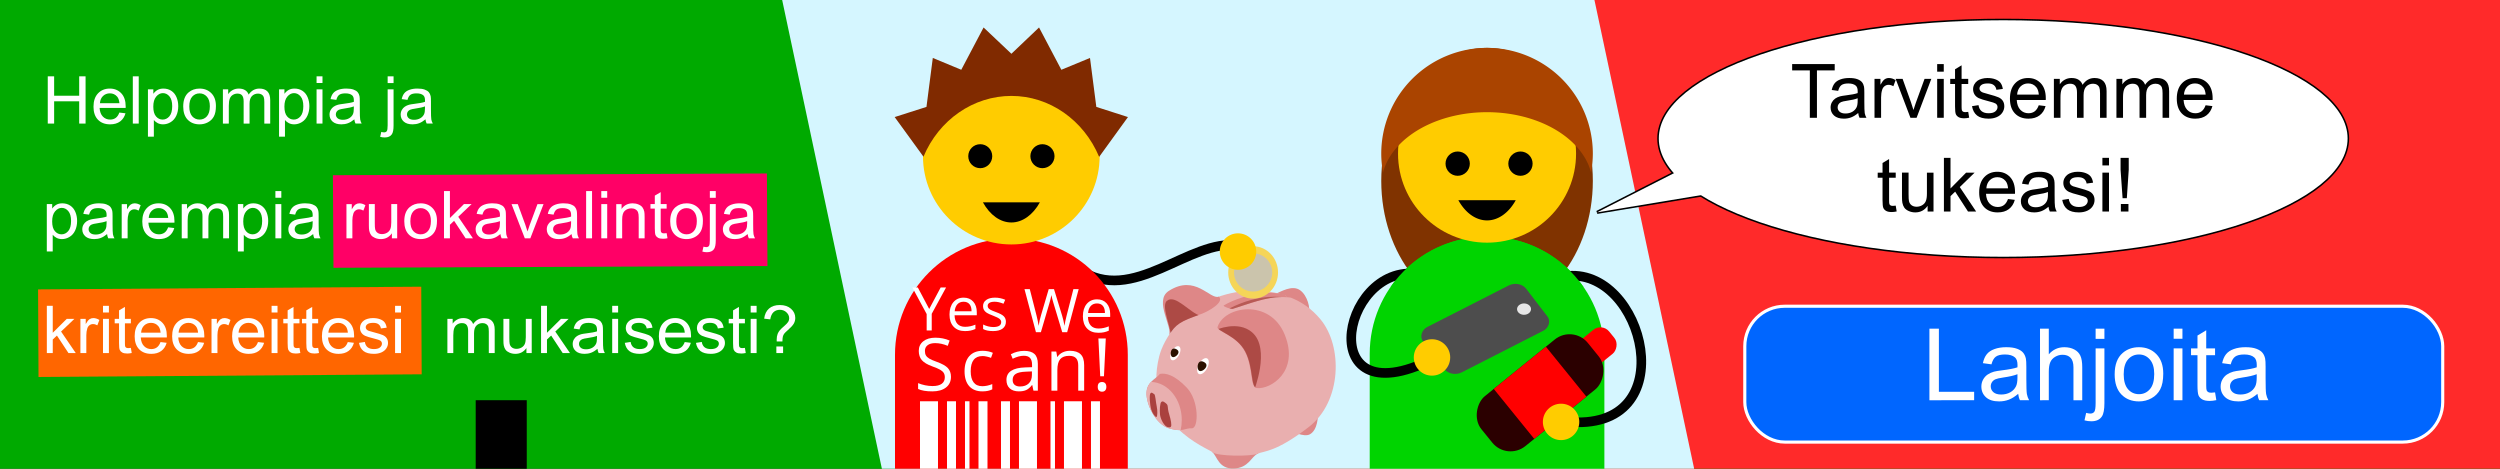 <?xml version="1.0" encoding="UTF-8" standalone="no"?>
<svg
   xmlns:dc="http://purl.org/dc/elements/1.1/"
   xmlns:cc="http://creativecommons.org/ns#"
   xmlns:rdf="http://www.w3.org/1999/02/22-rdf-syntax-ns#"
   xmlns:svg="http://www.w3.org/2000/svg"
   xmlns="http://www.w3.org/2000/svg"
   xmlns:sodipodi="http://sodipodi.sourceforge.net/DTD/sodipodi-0.dtd"
   xmlns:inkscape="http://www.inkscape.org/namespaces/inkscape"
   version="1.1"
   id="svg2"
   viewBox="0 0 800 150"
   height="150"
   width="800"
   sodipodi:docname="donate-banner.personal.fi.800x150.svg"
   inkscape:version="0.92.3 (2405546, 2018-03-11)">
  <rect x="0" y="0" width="800" height="150" fill="#333333" stroke="none"/>
  <sodipodi:namedview
     pagecolor="#ffffff"
     bordercolor="#666666"
     borderopacity="1"
     objecttolerance="10"
     gridtolerance="10"
     guidetolerance="10"
     inkscape:pageopacity="0"
     inkscape:pageshadow="2"
     inkscape:window-width="1350"
     inkscape:window-height="480"
     id="namedview119"
     showgrid="false"
     inkscape:zoom="0.66114484"
     inkscape:cx="400"
     inkscape:cy="75"
     inkscape:window-x="255"
     inkscape:window-y="257"
     inkscape:window-maximized="0"
     inkscape:current-layer="svg2" />
  <defs
     id="defs4">
    <clipPath
       clipPathUnits="userSpaceOnUse"
       id="clipPath3671">
      <path
         d="m 748.38,337.76 c 33.96,3.67 103.24,-40.5 67.5,-128.64 -35.73,-88.15 -146.4,-69.02 -162,-18.27 -2.95,9.6 45.52,19.72 65.91,58.77 20.4,39.04 12.02,86.36 28.59,88.14 z"
         style="fill:url(#radialGradient3675);fill-rule:evenodd"
         id="path3673" />
    </clipPath>
    <clipPath
       clipPathUnits="userSpaceOnUse"
       id="clipPath3903">
      <path
         d="m 214.32,159.35 c 19.3,-6.75 57.29,-29.59 42.68,-41.84 -21.91,7.51 -56.52,-55.102 -120.73,-13.75 -36.87,23.74 12.21,90.26 -0.14,107.67 17.15,-28.61 27.96,-34.58 78.19,-52.08 z"
         style="fill:url(#linearGradient3907);fill-rule:evenodd"
         id="path3905" />
    </clipPath>
    <clipPath
       clipPathUnits="userSpaceOnUse"
       id="clipPath3671-6">
      <path
         d="m 748.38,337.76 c 33.96,3.67 103.24,-40.5 67.5,-128.64 -35.73,-88.15 -146.4,-69.02 -162,-18.27 -2.95,9.6 45.52,19.72 65.91,58.77 20.4,39.04 12.02,86.36 28.59,88.14 z"
         style="fill:url(#radialGradient3675);fill-rule:evenodd"
         id="path3673-5" />
    </clipPath>
    <clipPath
       clipPathUnits="userSpaceOnUse"
       id="clipPath3903-4">
      <path
         d="m 214.32,159.35 c 19.3,-6.75 57.29,-29.59 42.68,-41.84 -21.91,7.51 -56.52,-55.102 -120.73,-13.75 -36.87,23.74 12.21,90.26 -0.14,107.67 17.15,-28.61 27.96,-34.58 78.19,-52.08 z"
         style="fill:url(#linearGradient3907);fill-rule:evenodd"
         id="path3905-1" />
    </clipPath>
    <clipPath
       clipPathUnits="userSpaceOnUse"
       id="clipPath3671-4">
      <path
         d="m 748.38,337.76 c 33.96,3.67 103.24,-40.5 67.5,-128.64 -35.73,-88.15 -146.4,-69.02 -162,-18.27 -2.95,9.6 45.52,19.72 65.91,58.77 20.4,39.04 12.02,86.36 28.59,88.14 z"
         style="fill:url(#radialGradient3675);fill-rule:evenodd"
         id="path3673-8" />
    </clipPath>
    <clipPath
       clipPathUnits="userSpaceOnUse"
       id="clipPath3903-3">
      <path
         d="m 214.32,159.35 c 19.3,-6.75 57.29,-29.59 42.68,-41.84 -21.91,7.51 -56.52,-55.102 -120.73,-13.75 -36.87,23.74 12.21,90.26 -0.14,107.67 17.15,-28.61 27.96,-34.58 78.19,-52.08 z"
         style="fill:url(#linearGradient3907);fill-rule:evenodd"
         id="path3905-3" />
    </clipPath>
    <clipPath
       clipPathUnits="userSpaceOnUse"
       id="clipPath3671-0">
      <path
         d="m 748.38,337.76 c 33.96,3.67 103.24,-40.5 67.5,-128.64 -35.73,-88.15 -146.4,-69.02 -162,-18.27 -2.95,9.6 45.52,19.72 65.91,58.77 20.4,39.04 12.02,86.36 28.59,88.14 z"
         style="fill:url(#radialGradient3675);fill-rule:evenodd"
         id="path3673-4" />
    </clipPath>
    <clipPath
       clipPathUnits="userSpaceOnUse"
       id="clipPath3903-7">
      <path
         d="m 214.32,159.35 c 19.3,-6.75 57.29,-29.59 42.68,-41.84 -21.91,7.51 -56.52,-55.102 -120.73,-13.75 -36.87,23.74 12.21,90.26 -0.14,107.67 17.15,-28.61 27.96,-34.58 78.19,-52.08 z"
         style="fill:url(#linearGradient3907);fill-rule:evenodd"
         id="path3905-37" />
    </clipPath>
    <clipPath
       clipPathUnits="userSpaceOnUse"
       id="clipPath3671-0-6">
      <path
         d="m 748.38,337.76 c 33.96,3.67 103.24,-40.5 67.5,-128.64 -35.73,-88.15 -146.4,-69.02 -162,-18.27 -2.95,9.6 45.52,19.72 65.91,58.77 20.4,39.04 12.02,86.36 28.59,88.14 z"
         style="fill:url(#radialGradient3675);fill-rule:evenodd"
         id="path3673-4-5" />
    </clipPath>
    <clipPath
       clipPathUnits="userSpaceOnUse"
       id="clipPath3903-7-2">
      <path
         d="m 214.32,159.35 c 19.3,-6.75 57.29,-29.59 42.68,-41.84 -21.91,7.51 -56.52,-55.102 -120.73,-13.75 -36.87,23.74 12.21,90.26 -0.14,107.67 17.15,-28.61 27.96,-34.58 78.19,-52.08 z"
         style="fill:url(#linearGradient3907);fill-rule:evenodd"
         id="path3905-37-0" />
    </clipPath>
    <pattern
       id="EMFhbasepattern"
       patternUnits="userSpaceOnUse"
       width="6"
       height="6"
       x="0"
       y="0" />
  </defs>
  <rect
     y="128.403"
     x="299.743"
     height="21.598"
     width="50.785"
     id="rect3650"
     style="opacity:1;fill:#000000;fill-opacity:1;fill-rule:evenodd;stroke:none;stroke-width:0.493;stroke-linecap:round;stroke-linejoin:round;stroke-miterlimit:4;stroke-dasharray:none;stroke-dashoffset:0;stroke-opacity:1" />
  <rect
     y="8.2861325e-006"
     x="0"
     height="150"
     width="800"
     id="rect2483"
     style="opacity:1;fill:#00aa00;fill-opacity:1;fill-rule:nonzero;stroke:none;stroke-width:11.005;stroke-miterlimit:4;stroke-dasharray:none;stroke-opacity:1" />
  <rect
     style="opacity:1;fill:#ff2a2a;fill-opacity:1;fill-rule:nonzero;stroke:none;stroke-width:8.238;stroke-miterlimit:4;stroke-dasharray:none;stroke-opacity:1"
     id="rect2485"
     width="448.251"
     height="150"
     x="351.749"
     y="8.2861325e-006" />
  <path
     inkscape:connector-curvature="0"
     id="path2487"
     d="m 250.293,0 31.91,150 H 542.131 L 510.221,0 Z"
     style="opacity:1;fill:#d5f6ff;fill-opacity:1;fill-rule:nonzero;stroke:none;stroke-width:0.965;stroke-miterlimit:4;stroke-dasharray:none;stroke-opacity:1" />
  <path
     inkscape:connector-curvature="0"
     id="path2493"
     d="M 345.188,86.153 C 362.514,98.121 380.622,76.148 396.362,78.558"
     style="fill:none;fill-rule:evenodd;stroke:#000000;stroke-width:3.089;stroke-linecap:butt;stroke-linejoin:miter;stroke-miterlimit:4;stroke-dasharray:none;stroke-opacity:1" />
  <path
     inkscape:connector-curvature="0"
     id="path2505"
     d="m 325.091,82.908 a 33.907,23.601 0 0 1 -0.133,0.003 33.907,23.601 0 0 1 -0.097,-0.003 33.907,33.907 0 0 0 0.097,0.005 33.907,33.907 0 0 0 0.133,-0.005 z"
     style="opacity:1;fill:#803300;fill-opacity:1;fill-rule:evenodd;stroke:none;stroke-width:0.493;stroke-linecap:round;stroke-linejoin:round;stroke-miterlimit:4;stroke-dasharray:none;stroke-dashoffset:0;stroke-opacity:1" />
  <path
     inkscape:connector-curvature="0"
     id="path2517"
     style="fill:#de8787;fill-rule:evenodd;stroke:none;stroke-width:0.398"
     d="m 421.714,133.006 c 0,0 0.037,4.625 -2.611,6.004 -1.891,0.985 -5.892,-1.082 -5.892,-1.082 z" />
  <path
     inkscape:connector-curvature="0"
     id="path2519"
     style="fill:#de8787;fill-rule:evenodd;stroke:none;stroke-width:0.398"
     d="m 415.074,92.388 c 2.743,0.923 4.111,5.254 3.85,7.119 l -12.077,-4.905 c 1.789,-0.53 5.468,-3.143 8.226,-2.214 z" />
  <path
     inkscape:connector-curvature="0"
     id="path2521"
     style="fill:#de8787;fill-rule:evenodd;stroke:none;stroke-width:0.398"
     d="m 387.971,144.7 c 1.535,1.341 1.979,5.372 6.803,5.221 4.826,-0.151 5.583,-3.793 7.699,-4.748 2.027,-0.914 -16.062,-1.838 -14.502,-0.473 z" />
  <path
     inkscape:connector-curvature="0"
     id="path2523"
     d="m 401.474,92.986 c -4.144,0.003 -8.317,0.772 -12.182,2.197 -10.965,4.041 -16.906,13.065 -18.353,18.879 -5.441,21.854 15.473,29.273 17.033,30.639 1.535,1.341 12.386,1.428 14.502,0.473 2.027,-0.914 5.698,-0.328 16.348,-8.541 10.6,-8.175 10.897,-25.884 3.695,-34.49 -2.712,-3.239 -5.73,-5.394 -9.41,-6.885 -0.42,-0.093 -1.015,-0.128 -1.325,-0.139 -0.114,-0.19 -0.248,-0.359 -0.458,-0.558 -3.142,-1.07 -6.487,-1.575 -9.849,-1.574 z"
     style="fill:#e9afaf;fill-rule:evenodd;stroke:none;stroke-width:0.398" />
  <ellipse
     ry="42.576"
     rx="33.852"
     cy="57.893"
     cx="475.856"
     id="ellipse2537"
     style="opacity:1;fill:#803300;fill-opacity:1;fill-rule:evenodd;stroke:none;stroke-width:2.156;stroke-linecap:round;stroke-linejoin:round;stroke-miterlimit:4;stroke-dasharray:none;stroke-dashoffset:0;stroke-opacity:1" />
  <path
     inkscape:connector-curvature="0"
     style="opacity:1;fill:#00d400;fill-opacity:1;fill-rule:evenodd;stroke:none;stroke-width:2.156;stroke-linecap:round;stroke-linejoin:round;stroke-miterlimit:4;stroke-dasharray:none;stroke-dashoffset:0;stroke-opacity:1"
     d="m 475.856,75.711 c -20.801,0 -37.546,16.745 -37.546,37.546 v 36.743 h 75.091 v -36.743 c 0,-20.801 -16.745,-37.546 -37.546,-37.546 z"
     id="path2539" />
  <path
     inkscape:connector-curvature="0"
     id="path2541"
     d="m 500.687,88.421 c 25.471,-3.878 39.085,50.588 0.404,46.504"
     style="fill:none;fill-rule:evenodd;stroke:#000000;stroke-width:3.084;stroke-linecap:butt;stroke-linejoin:miter;stroke-miterlimit:4;stroke-dasharray:none;stroke-opacity:1" />
  <path
     inkscape:connector-curvature="0"
     style="fill:none;fill-rule:evenodd;stroke:#000000;stroke-width:3.084;stroke-linecap:butt;stroke-linejoin:miter;stroke-miterlimit:4;stroke-dasharray:none;stroke-opacity:1"
     d="m 453.921,87.702 c -25.471,-3.878 -34.75,49.959 8.544,25.03"
     id="path2543" />
  <path
     inkscape:connector-curvature="0"
     id="path2545"
     d="m 475.855,75.711 c -12.826,0 -24.101,6.372 -30.868,16.13 H 506.725 C 499.958,82.083 488.681,75.711 475.855,75.711 Z"
     style="opacity:1;fill:#00d400;fill-opacity:1;fill-rule:evenodd;stroke:none;stroke-width:2.156;stroke-linecap:round;stroke-linejoin:round;stroke-miterlimit:4;stroke-dasharray:none;stroke-dashoffset:0;stroke-opacity:1" />
  <circle
     style="opacity:1;fill:#ffcc00;fill-opacity:1;fill-rule:evenodd;stroke:none;stroke-width:2.156;stroke-linecap:round;stroke-linejoin:round;stroke-miterlimit:4;stroke-dasharray:none;stroke-dashoffset:0;stroke-opacity:1"
     id="circle2547"
     cx="475.856"
     cy="49.17"
     r="28.483" />
  <g
     transform="matrix(0.093,0.121,-0.149,0.076,673.351,103.87)"
     id="g2553">
    <rect
       ry="22.903"
       y="849.362"
       x="-651.436"
       height="221.391"
       width="119.602"
       id="rect2549"
       style="opacity:1;fill:#4d4d4d;fill-opacity:1;fill-rule:evenodd;stroke:none;stroke-width:3;stroke-linecap:round;stroke-linejoin:round;stroke-miterlimit:4;stroke-dasharray:none;stroke-dashoffset:0;stroke-opacity:1" />
    <circle
       r="12.724"
       cy="876.776"
       cx="-591.635"
       id="circle2551"
       style="opacity:1;fill:#e6e6e6;fill-opacity:1;fill-rule:evenodd;stroke:none;stroke-width:3;stroke-linecap:round;stroke-linejoin:round;stroke-miterlimit:4;stroke-dasharray:none;stroke-dashoffset:0;stroke-opacity:1" />
  </g>
  <circle
     r="5.826"
     cy="114.382"
     cx="458.238"
     id="circle2555"
     style="opacity:1;fill:#ffcc00;fill-opacity:1;fill-rule:evenodd;stroke:none;stroke-width:2.156;stroke-linecap:round;stroke-linejoin:round;stroke-miterlimit:4;stroke-dasharray:none;stroke-dashoffset:0;stroke-opacity:1" />
  <rect
     transform="rotate(50.981)"
     ry="3.599"
     y="-333.282"
     x="403.005"
     height="20.968"
     width="9.842"
     id="rect2557"
     style="opacity:1;fill:#ff0000;fill-opacity:1;fill-rule:evenodd;stroke:none;stroke-width:2.156;stroke-linecap:round;stroke-linejoin:round;stroke-miterlimit:4;stroke-dasharray:none;stroke-dashoffset:0;stroke-opacity:1" />
  <rect
     transform="rotate(50.981)"
     style="opacity:1;fill:#2b0000;fill-opacity:1;fill-rule:evenodd;stroke:none;stroke-width:2.156;stroke-linecap:round;stroke-linejoin:round;stroke-miterlimit:4;stroke-dasharray:none;stroke-dashoffset:0;stroke-opacity:1"
     id="rect2559"
     width="20.579"
     height="43.843"
     x="397.637"
     y="-325.677"
     ry="7.525" />
  <path
     inkscape:connector-curvature="0"
     style="opacity:1;fill:#ff0000;fill-opacity:1;fill-rule:evenodd;stroke:none;stroke-width:2.156;stroke-linecap:round;stroke-linejoin:round;stroke-miterlimit:4;stroke-dasharray:none;stroke-dashoffset:0;stroke-opacity:1"
     d="m 494.685,110.939 -16.683,13.519 12.956,15.988 16.683,-13.519 z"
     id="path2561" />
  <circle
     style="opacity:1;fill:#ffcc00;fill-opacity:1;fill-rule:evenodd;stroke:none;stroke-width:2.156;stroke-linecap:round;stroke-linejoin:round;stroke-miterlimit:4;stroke-dasharray:none;stroke-dashoffset:0;stroke-opacity:1"
     id="circle2563"
     cx="499.545"
     cy="135.01"
     r="5.826" />
  <path
     inkscape:connector-curvature="0"
     id="path2565"
     d="m 475.988,83.018 a 33.852,23.562 0 0 1 -0.132,0.003 33.852,23.562 0 0 1 -0.096,-0.003 33.852,33.852 0 0 0 0.096,0.004 33.852,33.852 0 0 0 0.132,-0.004 z"
     style="opacity:1;fill:#803300;fill-opacity:1;fill-rule:evenodd;stroke:none;stroke-width:2.156;stroke-linecap:round;stroke-linejoin:round;stroke-miterlimit:4;stroke-dasharray:none;stroke-dashoffset:0;stroke-opacity:1" />
  <path
     inkscape:connector-curvature="0"
     id="path2567"
     d="m 475.855,15.317 a 33.852,33.852 0 0 0 -33.852,33.852 33.852,33.852 0 0 0 0.571,6.095 33.852,23.562 0 0 1 0.105,-0.486 33.852,23.562 0 0 1 0.837,-2.283 33.852,23.562 0 0 1 1.159,-2.212 33.852,23.562 0 0 1 1.473,-2.121 33.852,23.562 0 0 1 1.769,-2.007 33.852,23.562 0 0 1 2.048,-1.876 33.852,23.562 0 0 1 2.307,-1.722 33.852,23.562 0 0 1 2.541,-1.555 33.852,23.562 0 0 1 2.752,-1.37 33.852,23.562 0 0 1 2.936,-1.171 33.852,23.562 0 0 1 3.088,-0.962 33.852,23.562 0 0 1 3.212,-0.742 33.852,23.562 0 0 1 3.302,-0.516 33.852,23.562 0 0 1 3.359,-0.283 33.852,23.562 0 0 1 2.394,-0.06 33.852,23.562 0 0 1 3.38,0.119 33.852,23.562 0 0 1 3.346,0.351 33.852,23.562 0 0 1 3.279,0.583 33.852,23.562 0 0 1 3.178,0.809 33.852,23.562 0 0 1 3.046,1.024 33.852,23.562 0 0 1 2.885,1.232 33.852,23.562 0 0 1 2.695,1.426 33.852,23.562 0 0 1 2.475,1.605 33.852,23.562 0 0 1 2.233,1.769 33.852,23.562 0 0 1 1.969,1.915 33.852,23.562 0 0 1 1.683,2.043 33.852,23.562 0 0 1 1.382,2.15 33.852,23.562 0 0 1 1.067,2.236 33.852,23.562 0 0 1 0.662,2.054 33.852,33.852 0 0 0 0.571,-6.041 33.852,33.852 0 0 0 -33.852,-33.852 z"
     style="opacity:1;fill:#aa4400;fill-opacity:1;fill-rule:evenodd;stroke:none;stroke-width:2.156;stroke-linecap:round;stroke-linejoin:round;stroke-miterlimit:4;stroke-dasharray:none;stroke-dashoffset:0;stroke-opacity:1" />
  <g
     id="g2573"
     transform="matrix(0.176,0,0,0.176,700.081,-6.476)">
    <circle
       r="22.093"
       cy="334.333"
       cx="-1327.405"
       id="circle2569"
       style="opacity:1;fill:#000000;fill-opacity:1;fill-rule:evenodd;stroke:none;stroke-width:3;stroke-linecap:round;stroke-linejoin:round;stroke-miterlimit:4;stroke-dasharray:none;stroke-dashoffset:0;stroke-opacity:1" />
    <circle
       style="opacity:1;fill:#000000;fill-opacity:1;fill-rule:evenodd;stroke:none;stroke-width:3;stroke-linecap:round;stroke-linejoin:round;stroke-miterlimit:4;stroke-dasharray:none;stroke-dashoffset:0;stroke-opacity:1"
       id="circle2571"
       cx="-1213.256"
       cy="334.333"
       r="22.093" />
  </g>
  <path
     inkscape:connector-curvature="0"
     id="path2575"
     d="m 466.669,64.058 a 11.922,17.802 0 0 0 9.184,6.474 11.922,17.802 0 0 0 9.19,-6.474 z"
     style="opacity:1;fill:#000000;fill-opacity:1;fill-rule:evenodd;stroke:none;stroke-width:2.156;stroke-linecap:round;stroke-linejoin:round;stroke-miterlimit:4;stroke-dasharray:none;stroke-dashoffset:0;stroke-opacity:1" />
  <path
     inkscape:connector-curvature="0"
     id="path2525"
     style="fill:#de8787;fill-rule:evenodd;stroke:none;stroke-width:0.398"
     d="m 402.151,124.186 c 4.51,0.487 13.712,-5.379 8.965,-17.085 -4.745,-11.707 -19.444,-9.167 -21.516,-2.427 -0.392,1.275 6.046,2.619 8.754,7.805 2.709,5.185 1.596,11.47 3.797,11.706 z" />
  <path
     inkscape:connector-curvature="0"
     id="path2527"
     style="fill:#de8787;fill-rule:evenodd;stroke:none;stroke-width:0.398"
     d="m 384.353,100.491 c 2.563,-0.896 7.609,-3.93 5.668,-5.557 -2.91,0.997 -7.507,-7.318 -16.034,-1.826 -4.897,3.153 1.622,11.988 -0.019,14.3 2.278,-3.8 3.713,-4.593 10.385,-6.917 z" />
  <path
     inkscape:connector-curvature="0"
     id="path2529"
     style="fill:#de8787;fill-rule:evenodd;stroke:none;stroke-width:0.398"
     d="m 371.15,119.652 c -1.26,1.68 -4.113,2.425 -4.271,6.011 -0.159,3.639 2.886,10.173 7.33,11.443 4.429,1.266 4.905,-0.158 7.172,-0.052 2.215,0.102 2.373,-8.807 -1.582,-12.973 -3.929,-4.138 -6.803,-4.799 -8.649,-4.429 z" />
  <path
     inkscape:connector-curvature="0"
     id="path2531"
     style="fill:#e9afaf;stroke:none;stroke-width:0.398"
     d="m 368.328,122.222 c -0.767,0.806 -1.378,1.839 -1.448,3.445 -0.159,3.638 2.885,10.176 7.33,11.447 1.653,0.472 2.752,0.568 3.603,0.511 0.227,-1.019 0.353,-2.089 0.353,-3.196 0,-6.664 -4.387,-12.079 -9.836,-12.206 z" />
  <path
     inkscape:connector-curvature="0"
     id="path2533"
     style="opacity:0.9;fill:#a8443f;fill-rule:evenodd;stroke:none;stroke-width:3"
     d="m 648.58,197.53 c 0,0 53.17,-24.13 87.59,5.62 45.49,39.3 3.93,142.06 3.93,142.06 z"
     clip-path="url(#clipPath3671-0-6)"
     transform="matrix(0.133,0,0,0.133,302.763,79.327)" />
  <path
     inkscape:connector-curvature="0"
     id="path2535"
     style="opacity:0.9;fill:#a8443e;fill-rule:evenodd;stroke:none;stroke-width:3"
     d="m 213.76,163.84 c -27.51,-7.3 -62.33,-54.47 -82.54,-35.94 -14.93,13.68 16.28,76.37 7.86,83.67 -8.42,7.3 88.21,-44 74.68,-47.73 z"
     clip-path="url(#clipPath3903-7-2)"
     transform="matrix(0.133,0,0,0.133,355.888,79.327)" />
  <path
     inkscape:connector-curvature="0"
     id="path2537"
     style="opacity:0.95;fill:#a73c39;fill-rule:evenodd;stroke:none;stroke-width:0.398"
     d="m 368.172,125.822 c -0.477,0.444 -0.214,3.902 0.234,5.273 0.448,1.371 1.381,2.545 1.688,2.322 0.291,-0.211 0.367,-1.998 0.056,-3.376 -0.317,-1.397 -0.408,-3.8 -0.843,-3.957 -0.426,-0.154 -0.672,-0.692 -1.134,-0.262 z m 3.481,2.766 c -0.49,0.333 -0.606,2.711 -0.45,4.113 0.201,1.554 1.38,3.717 2.452,3.983 1.072,0.264 1.317,-0.078 1.081,-1.635 -0.238,-1.555 -0.87,-3.11 -0.975,-4.113 -0.106,-1.001 -0.031,-1.426 -0.687,-1.897 -0.657,-0.471 -0.932,-0.785 -1.421,-0.452 z" />
  <path
     inkscape:connector-curvature="0"
     id="path2540"
     style="fill:#de8787;fill-rule:evenodd;stroke:none;stroke-width:0.398"
     d="m 406.335,93.741 c -5.978,0.019 -11.92,2.266 -14.795,4.043 0.133,0.475 2.283,1.104 2.879,1.066 6.085,-1.893 11.641,-4.235 17.375,-3.727 -0.125,-0.308 -0.506,-0.626 -1,-0.93 -1.457,-0.319 -2.959,-0.457 -4.459,-0.453 z" />
  <path
     inkscape:connector-curvature="0"
     id="path2542"
     style="opacity:0.75;fill:#aa4b45;fill-rule:evenodd;stroke:none;stroke-width:0.398"
     d="m 407.596,94.954 c -4.98,0.041 -9.637,1.472 -14.183,3.735 0.42,0.108 0.8,0.174 1,0.162 5.489,-1.707 10.547,-3.781 15.693,-3.797 -0.846,-0.073 -1.684,-0.108 -2.51,-0.1 z" />
  <ellipse
     ry="2.473"
     rx="1.298"
     cy="-77.92"
     cx="384.928"
     id="ellipse2544"
     style="fill:#ffffff;stroke:none;stroke-width:0.476"
     transform="rotate(28.17)" />
  <path
     inkscape:connector-curvature="0"
     id="path2546"
     style="fill:#2b1100;stroke:none;stroke-width:0.476"
     d="m 377.086,112.923 c -0.189,0.765 -1.347,1.63 -1.979,1.292 -0.632,-0.338 -0.608,-1.818 -0.061,-2.406 0.315,-0.338 0.752,-0.402 1.384,-0.064 0.632,0.338 0.764,0.741 0.657,1.178 z" />
  <ellipse
     ry="2.819"
     rx="1.479"
     cy="-78.434"
     cx="394.677"
     id="ellipse2548"
     style="fill:#ffffff;stroke:none;stroke-width:0.476"
     transform="rotate(28.17)" />
  <path
     inkscape:connector-curvature="0"
     id="path2550"
     style="fill:#2b1100;stroke:none;stroke-width:0.476"
     d="m 386.035,117.197 c -0.215,0.872 -1.535,1.858 -2.255,1.472 -0.72,-0.386 -0.693,-2.072 -0.07,-2.742 0.359,-0.385 0.857,-0.458 1.577,-0.073 0.72,0.386 0.871,0.845 0.748,1.342 z" />
  <ellipse
     ry="8.384"
     rx="7.97"
     cy="87.182"
     cx="401.001"
     id="ellipse2552"
     style="opacity:1;fill:#f5d558;fill-opacity:1;fill-rule:nonzero;stroke:none;stroke-width:1.147;stroke-linecap:round;stroke-linejoin:round;stroke-miterlimit:4;stroke-dasharray:none;stroke-dashoffset:0;stroke-opacity:1" />
  <circle
     r="6.113"
     style="opacity:1;fill:#cbc4ac;fill-opacity:1;fill-rule:nonzero;stroke:none;stroke-width:1.147;stroke-linecap:round;stroke-linejoin:round;stroke-miterlimit:4;stroke-dasharray:none;stroke-dashoffset:0;stroke-opacity:1"
     id="circle2554"
     cx="401.001"
     cy="87.182" />
  <circle
     style="opacity:1;fill:#ffcc00;fill-opacity:1;fill-rule:evenodd;stroke:none;stroke-width:0.493;stroke-linecap:round;stroke-linejoin:round;stroke-miterlimit:4;stroke-dasharray:none;stroke-dashoffset:0;stroke-opacity:1"
     id="circle2556"
     cx="396.163"
     cy="80.5"
     r="5.836" />
  <g
     aria-label="Mieux choisir ses aliments avec ses propres critères ?"
     style="font-style:normal;font-variant:normal;font-weight:normal;font-stretch:normal;font-size:29.381px;line-height:1.25;font-family:arial;-inkscape-font-specification:arial;letter-spacing:0px;word-spacing:0px;fill:#ffffff;fill-opacity:1;stroke:none;stroke-width:0.735"
     id="text2642"
     transform="translate(-1.72,12.04)">
    <path
       transform="matrix(1,-0.007,0.005,1,0,0)"
       style="opacity:1;fill:#ff6600;fill-opacity:1;fill-rule:nonzero;stroke:none;stroke-width:7.705;stroke-miterlimit:4;stroke-dasharray:none;stroke-opacity:1"
       d="M 13.5,80.658 H 136.118 V 108.689 H 13.5 Z"
       id="rect2630-4" />
    <path
       transform="matrix(1,-0.004,0.006,1,0,0)"
       style="opacity:1;fill:#ff0066;fill-opacity:1;fill-rule:nonzero;stroke:none;stroke-width:8.429;stroke-miterlimit:4;stroke-dasharray:none;stroke-opacity:1"
       d="M 107.984,44.46 H 246.865 V 74.083 H 107.984 Z"
       id="rect2632-4" />
    <g
       aria-label="Helpompia japarempia ruokavalintojakriteereittesi  mukaisesti?"
       transform="scale(1.01,0.99)"
       style="font-style:normal;font-variant:normal;font-weight:normal;font-stretch:normal;font-size:29.673px;line-height:1.25;font-family:arial;-inkscape-font-specification:arial;letter-spacing:0px;word-spacing:0px;fill:#ffffff;fill-opacity:1;stroke:none;stroke-width:0.742"
       id="text2642-6">
      <path
         d="M 16.834,27.781 V 12.51 h 2.021 v 6.271 h 7.938 v -6.271 h 2.021 v 15.271 h -2.021 v -7.198 h -7.938 v 7.198 z"
         style="font-style:normal;font-variant:normal;font-weight:normal;font-stretch:normal;font-size:21.333px;font-family:arial;-inkscape-font-specification:arial;fill:#ffffff;stroke-width:0.742"
         id="path4723" />
      <path
         d="m 39.522,24.218 1.938,0.24 q -0.458,1.698 -1.698,2.635 -1.24,0.938 -3.167,0.938 -2.427,0 -3.854,-1.49 -1.417,-1.5 -1.417,-4.198 0,-2.792 1.438,-4.333 1.438,-1.542 3.729,-1.542 2.219,0 3.625,1.51 1.406,1.51 1.406,4.25 0,0.167 -0.01,0.5 h -8.25 q 0.104,1.823 1.031,2.792 0.927,0.969 2.312,0.969 1.031,0 1.76,-0.542 0.729,-0.542 1.156,-1.729 z m -6.156,-3.031 h 6.177 q -0.125,-1.396 -0.708,-2.094 -0.896,-1.083 -2.323,-1.083 -1.292,0 -2.177,0.865 -0.875,0.865 -0.969,2.312 z"
         style="font-style:normal;font-variant:normal;font-weight:normal;font-stretch:normal;font-size:21.333px;font-family:arial;-inkscape-font-specification:arial;fill:#ffffff;stroke-width:0.742"
         id="path4725" />
      <path
         d="M 43.782,27.781 V 12.51 h 1.875 v 15.271 z"
         style="font-style:normal;font-variant:normal;font-weight:normal;font-stretch:normal;font-size:21.333px;font-family:arial;-inkscape-font-specification:arial;fill:#ffffff;stroke-width:0.742"
         id="path4727" />
      <path
         d="M 48.574,32.02 V 16.718 h 1.708 v 1.438 q 0.604,-0.844 1.365,-1.26 0.76,-0.427 1.844,-0.427 1.417,0 2.5,0.729 1.083,0.729 1.635,2.062 0.552,1.323 0.552,2.906 0,1.698 -0.615,3.062 -0.604,1.354 -1.771,2.083 -1.156,0.719 -2.438,0.719 -0.938,0 -1.688,-0.396 -0.74,-0.396 -1.219,-1 v 5.385 z m 1.698,-9.708 q 0,2.135 0.865,3.156 0.865,1.021 2.094,1.021 1.25,0 2.135,-1.052 0.896,-1.062 0.896,-3.281 0,-2.115 -0.875,-3.167 -0.865,-1.052 -2.073,-1.052 -1.198,0 -2.125,1.125 -0.917,1.115 -0.917,3.25 z"
         style="font-style:normal;font-variant:normal;font-weight:normal;font-stretch:normal;font-size:21.333px;font-family:arial;-inkscape-font-specification:arial;fill:#ffffff;stroke-width:0.742"
         id="path4729" />
      <path
         d="m 59.751,22.25 q 0,-3.073 1.708,-4.552 1.427,-1.229 3.479,-1.229 2.281,0 3.729,1.5 1.448,1.49 1.448,4.125 0,2.135 -0.646,3.365 -0.635,1.219 -1.865,1.896 -1.219,0.677 -2.667,0.677 -2.323,0 -3.76,-1.49 -1.427,-1.49 -1.427,-4.292 z m 1.927,0 q 0,2.125 0.927,3.188 0.927,1.052 2.333,1.052 1.396,0 2.323,-1.062 0.927,-1.062 0.927,-3.24 0,-2.052 -0.938,-3.104 -0.927,-1.062 -2.312,-1.062 -1.406,0 -2.333,1.052 -0.927,1.052 -0.927,3.177 z"
         style="font-style:normal;font-variant:normal;font-weight:normal;font-stretch:normal;font-size:21.333px;font-family:arial;-inkscape-font-specification:arial;fill:#ffffff;stroke-width:0.742"
         id="path4731" />
      <path
         d="m 72.324,27.781 v -11.062 h 1.677 v 1.552 q 0.521,-0.812 1.385,-1.302 0.865,-0.5 1.969,-0.5 1.229,0 2.01,0.51 0.792,0.51 1.115,1.427 1.312,-1.938 3.417,-1.938 1.646,0 2.531,0.917 0.885,0.906 0.885,2.802 v 7.594 h -1.865 v -6.969 q 0,-1.125 -0.188,-1.615 -0.177,-0.5 -0.656,-0.802 -0.479,-0.302 -1.125,-0.302 -1.167,0 -1.938,0.781 -0.771,0.771 -0.771,2.479 v 6.427 h -1.875 v -7.188 q 0,-1.25 -0.458,-1.875 -0.458,-0.625 -1.5,-0.625 -0.792,0 -1.469,0.417 -0.667,0.417 -0.969,1.219 -0.302,0.802 -0.302,2.312 v 5.74 z"
         style="font-style:normal;font-variant:normal;font-weight:normal;font-stretch:normal;font-size:21.333px;font-family:arial;-inkscape-font-specification:arial;fill:#ffffff;stroke-width:0.742"
         id="path4733" />
      <path
         d="M 90.115,32.02 V 16.718 h 1.708 v 1.438 q 0.604,-0.844 1.365,-1.26 0.76,-0.427 1.844,-0.427 1.417,0 2.5,0.729 1.083,0.729 1.635,2.062 0.552,1.323 0.552,2.906 0,1.698 -0.615,3.062 -0.604,1.354 -1.771,2.083 -1.156,0.719 -2.438,0.719 -0.938,0 -1.688,-0.396 -0.74,-0.396 -1.219,-1 v 5.385 z m 1.698,-9.708 q 0,2.135 0.865,3.156 0.865,1.021 2.094,1.021 1.25,0 2.135,-1.052 0.896,-1.062 0.896,-3.281 0,-2.115 -0.875,-3.167 -0.865,-1.052 -2.073,-1.052 -1.198,0 -2.125,1.125 -0.917,1.115 -0.917,3.25 z"
         style="font-style:normal;font-variant:normal;font-weight:normal;font-stretch:normal;font-size:21.333px;font-family:arial;-inkscape-font-specification:arial;fill:#ffffff;stroke-width:0.742"
         id="path4735" />
      <path
         d="m 102.001,14.666 v -2.156 h 1.875 v 2.156 z m 0,13.115 v -11.062 h 1.875 v 11.062 z"
         style="font-style:normal;font-variant:normal;font-weight:normal;font-stretch:normal;font-size:21.333px;font-family:arial;-inkscape-font-specification:arial;fill:#ffffff;stroke-width:0.742"
         id="path4737" />
      <path
         d="m 113.959,26.416 q -1.042,0.885 -2.01,1.25 -0.958,0.365 -2.062,0.365 -1.823,0 -2.802,-0.885 -0.979,-0.896 -0.979,-2.281 0,-0.812 0.365,-1.479 0.375,-0.677 0.969,-1.083 0.604,-0.406 1.354,-0.615 0.552,-0.146 1.667,-0.281 2.271,-0.271 3.344,-0.646 0.01,-0.385 0.01,-0.49 0,-1.146 -0.531,-1.615 -0.719,-0.635 -2.135,-0.635 -1.323,0 -1.958,0.469 -0.625,0.458 -0.927,1.635 l -1.833,-0.25 q 0.25,-1.177 0.823,-1.896 0.573,-0.729 1.656,-1.115 1.083,-0.396 2.51,-0.396 1.417,0 2.302,0.333 0.885,0.333 1.302,0.844 0.417,0.5 0.583,1.271 0.094,0.479 0.094,1.729 v 2.5 q 0,2.615 0.115,3.312 0.125,0.688 0.479,1.323 h -1.958 q -0.292,-0.583 -0.375,-1.365 z m -0.156,-4.188 q -1.021,0.417 -3.062,0.708 -1.156,0.167 -1.635,0.375 -0.479,0.208 -0.74,0.615 -0.26,0.396 -0.26,0.885 0,0.75 0.562,1.25 0.573,0.5 1.667,0.5 1.083,0 1.927,-0.469 0.844,-0.479 1.24,-1.302 0.302,-0.635 0.302,-1.875 z"
         style="font-style:normal;font-variant:normal;font-weight:normal;font-stretch:normal;font-size:21.333px;font-family:arial;-inkscape-font-specification:arial;fill:#ffffff;stroke-width:0.742"
         id="path4739" />
      <path
         d="m 124.522,14.687 v -2.177 h 1.875 v 2.177 z m -2.375,17.385 0.354,-1.594 q 0.562,0.146 0.885,0.146 0.573,0 0.854,-0.385 0.281,-0.375 0.281,-1.896 V 16.718 h 1.875 v 11.667 q 0,2.042 -0.531,2.844 -0.677,1.042 -2.25,1.042 -0.76,0 -1.469,-0.198 z"
         style="font-style:normal;font-variant:normal;font-weight:normal;font-stretch:normal;font-size:21.333px;font-family:arial;-inkscape-font-specification:arial;fill:#ffffff;stroke-width:0.742"
         id="path4741" />
      <path
         d="m 136.501,26.416 q -1.042,0.885 -2.01,1.25 -0.958,0.365 -2.062,0.365 -1.823,0 -2.802,-0.885 -0.979,-0.896 -0.979,-2.281 0,-0.812 0.365,-1.479 0.375,-0.677 0.969,-1.083 0.604,-0.406 1.354,-0.615 0.552,-0.146 1.667,-0.281 2.271,-0.271 3.344,-0.646 0.01,-0.385 0.01,-0.49 0,-1.146 -0.531,-1.615 -0.719,-0.635 -2.135,-0.635 -1.323,0 -1.958,0.469 -0.625,0.458 -0.927,1.635 l -1.833,-0.25 q 0.25,-1.177 0.823,-1.896 0.573,-0.729 1.656,-1.115 1.083,-0.396 2.51,-0.396 1.417,0 2.302,0.333 0.885,0.333 1.302,0.844 0.417,0.5 0.583,1.271 0.094,0.479 0.094,1.729 v 2.5 q 0,2.615 0.115,3.312 0.125,0.688 0.479,1.323 h -1.958 q -0.292,-0.583 -0.375,-1.365 z m -0.156,-4.188 q -1.021,0.417 -3.062,0.708 -1.156,0.167 -1.635,0.375 -0.479,0.208 -0.74,0.615 -0.26,0.396 -0.26,0.885 0,0.75 0.562,1.25 0.573,0.5 1.667,0.5 1.083,0 1.927,-0.469 0.844,-0.479 1.24,-1.302 0.302,-0.635 0.302,-1.875 z"
         style="font-style:normal;font-variant:normal;font-weight:normal;font-stretch:normal;font-size:21.333px;font-family:arial;-inkscape-font-specification:arial;fill:#ffffff;stroke-width:0.742"
         id="path4743" />
      <path
         d="M 16.532,69.112 V 53.809 h 1.708 v 1.438 q 0.604,-0.844 1.365,-1.26 0.76,-0.427 1.844,-0.427 1.417,0 2.5,0.729 1.083,0.729 1.635,2.063 0.552,1.323 0.552,2.906 0,1.698 -0.615,3.062 -0.604,1.354 -1.771,2.083 -1.156,0.719 -2.438,0.719 -0.938,0 -1.688,-0.396 -0.74,-0.396 -1.219,-1 v 5.385 z m 1.698,-9.708 q 0,2.135 0.865,3.156 0.865,1.021 2.094,1.021 1.25,0 2.135,-1.052 0.896,-1.062 0.896,-3.281 0,-2.115 -0.875,-3.167 -0.865,-1.052 -2.073,-1.052 -1.198,0 -2.125,1.125 -0.917,1.115 -0.917,3.25 z"
         style="font-style:normal;font-variant:normal;font-weight:normal;font-stretch:normal;font-size:21.333px;font-family:arial;-inkscape-font-specification:arial;fill:#ffffff;stroke-width:0.742"
         id="path4745" />
      <path
         d="m 35.626,63.507 q -1.042,0.885 -2.01,1.25 -0.958,0.365 -2.063,0.365 -1.823,0 -2.802,-0.885 -0.979,-0.896 -0.979,-2.281 0,-0.812 0.365,-1.479 0.375,-0.677 0.969,-1.083 0.604,-0.406 1.354,-0.615 0.552,-0.146 1.667,-0.281 2.271,-0.271 3.344,-0.646 0.01,-0.385 0.01,-0.49 0,-1.146 -0.531,-1.615 -0.719,-0.635 -2.135,-0.635 -1.323,0 -1.958,0.469 -0.625,0.458 -0.927,1.635 l -1.833,-0.25 q 0.25,-1.177 0.823,-1.896 0.573,-0.729 1.656,-1.115 1.083,-0.396 2.51,-0.396 1.417,0 2.302,0.333 0.885,0.333 1.302,0.844 0.417,0.5 0.583,1.271 0.094,0.479 0.094,1.729 v 2.5 q 0,2.615 0.115,3.312 0.125,0.688 0.479,1.323 h -1.958 q -0.292,-0.583 -0.375,-1.365 z m -0.156,-4.188 q -1.021,0.417 -3.062,0.708 -1.156,0.167 -1.635,0.375 -0.479,0.208 -0.74,0.615 -0.26,0.396 -0.26,0.885 0,0.75 0.562,1.25 0.573,0.5 1.667,0.5 1.083,0 1.927,-0.469 0.844,-0.479 1.24,-1.302 0.302,-0.635 0.302,-1.875 z"
         style="font-style:normal;font-variant:normal;font-weight:normal;font-stretch:normal;font-size:21.333px;font-family:arial;-inkscape-font-specification:arial;fill:#ffffff;stroke-width:0.742"
         id="path4747" />
      <path
         d="m 40.261,64.872 v -11.062 h 1.688 v 1.677 q 0.646,-1.177 1.188,-1.552 0.552,-0.375 1.208,-0.375 0.948,0 1.927,0.604 l -0.646,1.74 q -0.688,-0.406 -1.375,-0.406 -0.615,0 -1.104,0.375 -0.49,0.365 -0.698,1.021 -0.312,1 -0.312,2.188 v 5.792 z"
         style="font-style:normal;font-variant:normal;font-weight:normal;font-stretch:normal;font-size:21.333px;font-family:arial;-inkscape-font-specification:arial;fill:#ffffff;stroke-width:0.742"
         id="path4749" />
      <path
         d="m 54.98,61.309 1.938,0.24 q -0.458,1.698 -1.698,2.635 -1.24,0.938 -3.167,0.938 -2.427,0 -3.854,-1.49 -1.417,-1.5 -1.417,-4.198 0,-2.792 1.438,-4.333 1.438,-1.542 3.729,-1.542 2.219,0 3.625,1.51 1.406,1.51 1.406,4.25 0,0.167 -0.01,0.5 h -8.25 q 0.104,1.823 1.031,2.792 0.927,0.969 2.312,0.969 1.031,0 1.76,-0.542 0.729,-0.542 1.156,-1.729 z m -6.156,-3.031 h 6.177 q -0.125,-1.396 -0.708,-2.094 -0.896,-1.083 -2.323,-1.083 -1.292,0 -2.177,0.865 -0.875,0.865 -0.969,2.312 z"
         style="font-style:normal;font-variant:normal;font-weight:normal;font-stretch:normal;font-size:21.333px;font-family:arial;-inkscape-font-specification:arial;fill:#ffffff;stroke-width:0.742"
         id="path4751" />
      <path
         d="m 59.282,64.872 v -11.062 h 1.677 v 1.552 q 0.521,-0.812 1.385,-1.302 0.865,-0.5 1.969,-0.5 1.229,0 2.01,0.51 0.792,0.51 1.115,1.427 1.312,-1.938 3.417,-1.938 1.646,0 2.531,0.917 0.885,0.906 0.885,2.802 v 7.594 h -1.865 v -6.969 q 0,-1.125 -0.188,-1.615 -0.177,-0.5 -0.656,-0.802 -0.479,-0.302 -1.125,-0.302 -1.167,0 -1.938,0.781 -0.771,0.771 -0.771,2.479 v 6.427 h -1.875 v -7.188 q 0,-1.25 -0.458,-1.875 -0.458,-0.625 -1.5,-0.625 -0.792,0 -1.469,0.417 -0.667,0.417 -0.969,1.219 -0.302,0.802 -0.302,2.312 v 5.74 z"
         style="font-style:normal;font-variant:normal;font-weight:normal;font-stretch:normal;font-size:21.333px;font-family:arial;-inkscape-font-specification:arial;fill:#ffffff;stroke-width:0.742"
         id="path4753" />
      <path
         d="M 77.074,69.112 V 53.809 h 1.708 v 1.438 q 0.604,-0.844 1.365,-1.26 0.76,-0.427 1.844,-0.427 1.417,0 2.5,0.729 1.083,0.729 1.635,2.063 0.552,1.323 0.552,2.906 0,1.698 -0.615,3.062 -0.604,1.354 -1.771,2.083 -1.156,0.719 -2.438,0.719 -0.938,0 -1.688,-0.396 -0.74,-0.396 -1.219,-1 v 5.385 z m 1.698,-9.708 q 0,2.135 0.865,3.156 0.865,1.021 2.094,1.021 1.25,0 2.135,-1.052 0.896,-1.062 0.896,-3.281 0,-2.115 -0.875,-3.167 -0.865,-1.052 -2.073,-1.052 -1.198,0 -2.125,1.125 -0.917,1.115 -0.917,3.25 z"
         style="font-style:normal;font-variant:normal;font-weight:normal;font-stretch:normal;font-size:21.333px;font-family:arial;-inkscape-font-specification:arial;fill:#ffffff;stroke-width:0.742"
         id="path4755" />
      <path
         d="m 88.959,51.757 v -2.156 h 1.875 v 2.156 z m 0,13.115 v -11.062 h 1.875 v 11.062 z"
         style="font-style:normal;font-variant:normal;font-weight:normal;font-stretch:normal;font-size:21.333px;font-family:arial;-inkscape-font-specification:arial;fill:#ffffff;stroke-width:0.742"
         id="path4757" />
      <path
         d="m 100.917,63.507 q -1.042,0.885 -2.01,1.25 -0.958,0.365 -2.062,0.365 -1.823,0 -2.802,-0.885 -0.979,-0.896 -0.979,-2.281 0,-0.812 0.365,-1.479 0.375,-0.677 0.969,-1.083 0.604,-0.406 1.354,-0.615 0.552,-0.146 1.667,-0.281 2.271,-0.271 3.344,-0.646 0.01,-0.385 0.01,-0.49 0,-1.146 -0.531,-1.615 -0.719,-0.635 -2.135,-0.635 -1.323,0 -1.958,0.469 -0.625,0.458 -0.927,1.635 l -1.833,-0.25 q 0.25,-1.177 0.823,-1.896 0.573,-0.729 1.656,-1.115 1.083,-0.396 2.51,-0.396 1.417,0 2.302,0.333 0.885,0.333 1.302,0.844 0.417,0.5 0.583,1.271 0.094,0.479 0.094,1.729 v 2.5 q 0,2.615 0.115,3.312 0.125,0.688 0.479,1.323 h -1.958 q -0.292,-0.583 -0.375,-1.365 z m -0.156,-4.188 q -1.021,0.417 -3.062,0.708 -1.156,0.167 -1.635,0.375 -0.479,0.208 -0.74,0.615 -0.26,0.396 -0.26,0.885 0,0.75 0.562,1.25 0.573,0.5 1.667,0.5 1.083,0 1.927,-0.469 0.844,-0.479 1.24,-1.302 0.302,-0.635 0.302,-1.875 z"
         style="font-style:normal;font-variant:normal;font-weight:normal;font-stretch:normal;font-size:21.333px;font-family:arial;-inkscape-font-specification:arial;fill:#ffffff;stroke-width:0.742"
         id="path4759" />
      <path
         d="m 111.469,64.872 v -11.062 h 1.688 v 1.677 q 0.646,-1.177 1.188,-1.552 0.552,-0.375 1.208,-0.375 0.948,0 1.927,0.604 l -0.646,1.74 q -0.688,-0.406 -1.375,-0.406 -0.615,0 -1.104,0.375 -0.49,0.365 -0.698,1.021 -0.312,1 -0.312,2.188 v 5.792 z"
         style="font-style:normal;font-variant:normal;font-weight:normal;font-stretch:normal;font-size:21.333px;font-family:arial;-inkscape-font-specification:arial;fill:#ffffff;stroke-width:0.742"
         id="path4761" />
      <path
         d="m 125.865,64.872 v -1.625 q -1.292,1.875 -3.51,1.875 -0.979,0 -1.833,-0.375 -0.844,-0.375 -1.26,-0.938 -0.406,-0.573 -0.573,-1.396 -0.115,-0.552 -0.115,-1.75 v -6.854 h 1.875 v 6.135 q 0,1.469 0.115,1.979 0.177,0.74 0.75,1.167 0.573,0.417 1.417,0.417 0.844,0 1.583,-0.427 0.74,-0.438 1.042,-1.177 0.312,-0.75 0.312,-2.167 v -5.927 h 1.875 v 11.062 z"
         style="font-style:normal;font-variant:normal;font-weight:normal;font-stretch:normal;font-size:21.333px;font-family:arial;-inkscape-font-specification:arial;fill:#ffffff;stroke-width:0.742"
         id="path4763" />
      <path
         d="m 129.792,59.341 q 0,-3.073 1.708,-4.552 1.427,-1.229 3.479,-1.229 2.281,0 3.729,1.5 1.448,1.49 1.448,4.125 0,2.135 -0.646,3.365 -0.635,1.219 -1.865,1.896 -1.219,0.677 -2.667,0.677 -2.323,0 -3.76,-1.49 -1.427,-1.49 -1.427,-4.292 z m 1.927,0 q 0,2.125 0.927,3.188 0.927,1.052 2.333,1.052 1.396,0 2.323,-1.062 0.927,-1.062 0.927,-3.24 0,-2.052 -0.938,-3.104 -0.927,-1.062 -2.312,-1.062 -1.406,0 -2.333,1.052 -0.927,1.052 -0.927,3.177 z"
         style="font-style:normal;font-variant:normal;font-weight:normal;font-stretch:normal;font-size:21.333px;font-family:arial;-inkscape-font-specification:arial;fill:#ffffff;stroke-width:0.742"
         id="path4765" />
      <path
         d="M 142.376,64.872 V 49.601 h 1.875 v 8.708 l 4.438,-4.5 h 2.427 l -4.229,4.104 4.656,6.958 h -2.312 l -3.656,-5.656 -1.323,1.271 v 4.385 z"
         style="font-style:normal;font-variant:normal;font-weight:normal;font-stretch:normal;font-size:21.333px;font-family:arial;-inkscape-font-specification:arial;fill:#ffffff;stroke-width:0.742"
         id="path4767" />
      <path
         d="m 160.251,63.507 q -1.042,0.885 -2.01,1.25 -0.958,0.365 -2.062,0.365 -1.823,0 -2.802,-0.885 -0.979,-0.896 -0.979,-2.281 0,-0.812 0.365,-1.479 0.375,-0.677 0.969,-1.083 0.604,-0.406 1.354,-0.615 0.552,-0.146 1.667,-0.281 2.271,-0.271 3.344,-0.646 0.01,-0.385 0.01,-0.49 0,-1.146 -0.531,-1.615 -0.719,-0.635 -2.135,-0.635 -1.323,0 -1.958,0.469 -0.625,0.458 -0.927,1.635 l -1.833,-0.25 q 0.25,-1.177 0.823,-1.896 0.573,-0.729 1.656,-1.115 1.083,-0.396 2.51,-0.396 1.417,0 2.302,0.333 0.885,0.333 1.302,0.844 0.417,0.5 0.583,1.271 0.094,0.479 0.094,1.729 v 2.5 q 0,2.615 0.115,3.312 0.125,0.688 0.479,1.323 h -1.958 q -0.292,-0.583 -0.375,-1.365 z m -0.156,-4.188 q -1.021,0.417 -3.062,0.708 -1.156,0.167 -1.635,0.375 -0.479,0.208 -0.74,0.615 -0.26,0.396 -0.26,0.885 0,0.75 0.562,1.25 0.573,0.5 1.667,0.5 1.083,0 1.927,-0.469 0.844,-0.479 1.24,-1.302 0.302,-0.635 0.302,-1.875 z"
         style="font-style:normal;font-variant:normal;font-weight:normal;font-stretch:normal;font-size:21.333px;font-family:arial;-inkscape-font-specification:arial;fill:#ffffff;stroke-width:0.742"
         id="path4769" />
      <path
         d="m 167.98,64.872 -4.208,-11.062 h 1.979 l 2.375,6.625 q 0.385,1.073 0.708,2.229 0.25,-0.875 0.698,-2.104 l 2.458,-6.75 h 1.927 l -4.188,11.062 z"
         style="font-style:normal;font-variant:normal;font-weight:normal;font-stretch:normal;font-size:21.333px;font-family:arial;-inkscape-font-specification:arial;fill:#ffffff;stroke-width:0.742"
         id="path4771" />
      <path
         d="m 182.792,63.507 q -1.042,0.885 -2.01,1.25 -0.958,0.365 -2.062,0.365 -1.823,0 -2.802,-0.885 -0.979,-0.896 -0.979,-2.281 0,-0.812 0.365,-1.479 0.375,-0.677 0.969,-1.083 0.604,-0.406 1.354,-0.615 0.552,-0.146 1.667,-0.281 2.271,-0.271 3.344,-0.646 0.01,-0.385 0.01,-0.49 0,-1.146 -0.531,-1.615 -0.719,-0.635 -2.135,-0.635 -1.323,0 -1.958,0.469 -0.625,0.458 -0.927,1.635 l -1.833,-0.25 q 0.25,-1.177 0.823,-1.896 0.573,-0.729 1.656,-1.115 1.083,-0.396 2.51,-0.396 1.417,0 2.302,0.333 0.885,0.333 1.302,0.844 0.417,0.5 0.583,1.271 0.094,0.479 0.094,1.729 v 2.5 q 0,2.615 0.115,3.312 0.125,0.688 0.479,1.323 h -1.958 q -0.292,-0.583 -0.375,-1.365 z m -0.156,-4.188 q -1.021,0.417 -3.062,0.708 -1.156,0.167 -1.635,0.375 -0.479,0.208 -0.74,0.615 -0.26,0.396 -0.26,0.885 0,0.75 0.562,1.25 0.573,0.5 1.667,0.5 1.083,0 1.927,-0.469 0.844,-0.479 1.24,-1.302 0.302,-0.635 0.302,-1.875 z"
         style="font-style:normal;font-variant:normal;font-weight:normal;font-stretch:normal;font-size:21.333px;font-family:arial;-inkscape-font-specification:arial;fill:#ffffff;stroke-width:0.742"
         id="path4773" />
      <path
         d="M 187.407,64.872 V 49.601 h 1.875 v 15.271 z"
         style="font-style:normal;font-variant:normal;font-weight:normal;font-stretch:normal;font-size:21.333px;font-family:arial;-inkscape-font-specification:arial;fill:#ffffff;stroke-width:0.742"
         id="path4775" />
      <path
         d="m 192.209,51.757 v -2.156 h 1.875 v 2.156 z m 0,13.115 v -11.062 h 1.875 v 11.062 z"
         style="font-style:normal;font-variant:normal;font-weight:normal;font-stretch:normal;font-size:21.333px;font-family:arial;-inkscape-font-specification:arial;fill:#ffffff;stroke-width:0.742"
         id="path4777" />
      <path
         d="m 196.949,64.872 v -11.062 h 1.688 v 1.573 q 1.219,-1.823 3.521,-1.823 1,0 1.833,0.365 0.844,0.354 1.26,0.938 0.417,0.583 0.583,1.385 0.104,0.521 0.104,1.823 v 6.802 h -1.875 v -6.729 q 0,-1.146 -0.219,-1.708 -0.219,-0.573 -0.781,-0.906 -0.552,-0.344 -1.302,-0.344 -1.198,0 -2.073,0.76 -0.865,0.76 -0.865,2.885 v 6.042 z"
         style="font-style:normal;font-variant:normal;font-weight:normal;font-stretch:normal;font-size:21.333px;font-family:arial;-inkscape-font-specification:arial;fill:#ffffff;stroke-width:0.742"
         id="path4779" />
      <path
         d="m 212.917,63.195 0.271,1.656 q -0.792,0.167 -1.417,0.167 -1.021,0 -1.583,-0.323 -0.562,-0.323 -0.792,-0.844 -0.229,-0.531 -0.229,-2.219 v -6.365 h -1.375 v -1.458 h 1.375 v -2.74 l 1.865,-1.125 v 3.865 h 1.885 v 1.458 h -1.885 v 6.469 q 0,0.802 0.094,1.031 0.104,0.229 0.323,0.365 0.229,0.135 0.646,0.135 0.312,0 0.823,-0.073 z"
         style="font-style:normal;font-variant:normal;font-weight:normal;font-stretch:normal;font-size:21.333px;font-family:arial;-inkscape-font-specification:arial;fill:#ffffff;stroke-width:0.742"
         id="path4781" />
      <path
         d="m 214.042,59.341 q 0,-3.073 1.708,-4.552 1.427,-1.229 3.479,-1.229 2.281,0 3.729,1.5 1.448,1.49 1.448,4.125 0,2.135 -0.646,3.365 -0.635,1.219 -1.865,1.896 -1.219,0.677 -2.667,0.677 -2.323,0 -3.76,-1.49 -1.427,-1.49 -1.427,-4.292 z m 1.927,0 q 0,2.125 0.927,3.188 0.927,1.052 2.333,1.052 1.396,0 2.323,-1.062 0.927,-1.062 0.927,-3.24 0,-2.052 -0.938,-3.104 -0.927,-1.062 -2.312,-1.062 -1.406,0 -2.333,1.052 -0.927,1.052 -0.927,3.177 z"
         style="font-style:normal;font-variant:normal;font-weight:normal;font-stretch:normal;font-size:21.333px;font-family:arial;-inkscape-font-specification:arial;fill:#ffffff;stroke-width:0.742"
         id="path4783" />
      <path
         d="m 226.605,51.778 v -2.177 h 1.875 v 2.177 z m -2.375,17.385 0.354,-1.594 q 0.562,0.146 0.885,0.146 0.573,0 0.854,-0.385 0.281,-0.375 0.281,-1.896 v -11.625 h 1.875 v 11.667 q 0,2.042 -0.531,2.844 -0.677,1.042 -2.25,1.042 -0.76,0 -1.469,-0.198 z"
         style="font-style:normal;font-variant:normal;font-weight:normal;font-stretch:normal;font-size:21.333px;font-family:arial;-inkscape-font-specification:arial;fill:#ffffff;stroke-width:0.742"
         id="path4785" />
      <path
         d="m 238.584,63.507 q -1.042,0.885 -2.01,1.25 -0.958,0.365 -2.062,0.365 -1.823,0 -2.802,-0.885 -0.979,-0.896 -0.979,-2.281 0,-0.812 0.365,-1.479 0.375,-0.677 0.969,-1.083 0.604,-0.406 1.354,-0.615 0.552,-0.146 1.667,-0.281 2.271,-0.271 3.344,-0.646 0.01,-0.385 0.01,-0.49 0,-1.146 -0.531,-1.615 -0.719,-0.635 -2.135,-0.635 -1.323,0 -1.958,0.469 -0.625,0.458 -0.927,1.635 l -1.833,-0.25 q 0.25,-1.177 0.823,-1.896 0.573,-0.729 1.656,-1.115 1.083,-0.396 2.51,-0.396 1.417,0 2.302,0.333 0.885,0.333 1.302,0.844 0.417,0.5 0.583,1.271 0.094,0.479 0.094,1.729 v 2.5 q 0,2.615 0.115,3.312 0.125,0.688 0.479,1.323 h -1.958 q -0.292,-0.583 -0.375,-1.365 z m -0.156,-4.188 q -1.021,0.417 -3.062,0.708 -1.156,0.167 -1.635,0.375 -0.479,0.208 -0.74,0.615 -0.26,0.396 -0.26,0.885 0,0.75 0.562,1.25 0.573,0.5 1.667,0.5 1.083,0 1.927,-0.469 0.844,-0.479 1.24,-1.302 0.302,-0.635 0.302,-1.875 z"
         style="font-style:normal;font-variant:normal;font-weight:normal;font-stretch:normal;font-size:21.333px;font-family:arial;-inkscape-font-specification:arial;fill:#ffffff;stroke-width:0.742"
         id="path4787" />
      <path
         d="M 16.542,101.963 V 86.692 h 1.875 v 8.708 l 4.438,-4.5 h 2.427 l -4.229,4.104 4.656,6.958 h -2.312 l -3.656,-5.656 -1.323,1.271 v 4.385 z"
         style="font-style:normal;font-variant:normal;font-weight:normal;font-stretch:normal;font-size:21.333px;font-family:arial;-inkscape-font-specification:arial;fill:#ffffff;stroke-width:0.742"
         id="path4789" />
      <path
         d="M 27.178,101.963 V 90.901 h 1.688 v 1.677 q 0.646,-1.177 1.188,-1.552 0.552,-0.375 1.208,-0.375 0.948,0 1.927,0.604 l -0.646,1.74 q -0.688,-0.406 -1.375,-0.406 -0.615,0 -1.104,0.375 -0.49,0.365 -0.698,1.021 -0.312,1 -0.312,2.188 v 5.792 z"
         style="font-style:normal;font-variant:normal;font-weight:normal;font-stretch:normal;font-size:21.333px;font-family:arial;-inkscape-font-specification:arial;fill:#ffffff;stroke-width:0.742"
         id="path4791" />
      <path
         d="m 34.334,88.849 v -2.156 h 1.875 v 2.156 z m 0,13.115 V 90.901 h 1.875 v 11.062 z"
         style="font-style:normal;font-variant:normal;font-weight:normal;font-stretch:normal;font-size:21.333px;font-family:arial;-inkscape-font-specification:arial;fill:#ffffff;stroke-width:0.742"
         id="path4793" />
      <path
         d="m 43.167,100.286 0.271,1.656 q -0.792,0.167 -1.417,0.167 -1.021,0 -1.583,-0.323 -0.562,-0.323 -0.792,-0.844 -0.229,-0.531 -0.229,-2.219 v -6.365 h -1.375 v -1.458 h 1.375 v -2.74 l 1.865,-1.125 v 3.865 h 1.885 v 1.458 h -1.885 v 6.469 q 0,0.802 0.094,1.031 0.104,0.229 0.323,0.365 0.229,0.135 0.646,0.135 0.312,0 0.823,-0.073 z"
         style="font-style:normal;font-variant:normal;font-weight:normal;font-stretch:normal;font-size:21.333px;font-family:arial;-inkscape-font-specification:arial;fill:#ffffff;stroke-width:0.742"
         id="path4795" />
      <path
         d="m 52.563,98.401 1.938,0.24 q -0.458,1.698 -1.698,2.635 -1.24,0.938 -3.167,0.938 -2.427,0 -3.854,-1.49 -1.417,-1.5 -1.417,-4.198 0,-2.792 1.438,-4.333 1.438,-1.542 3.729,-1.542 2.219,0 3.625,1.51 1.406,1.51 1.406,4.25 0,0.167 -0.01,0.5 h -8.25 q 0.104,1.823 1.031,2.792 0.927,0.969 2.312,0.969 1.031,0 1.76,-0.542 0.729,-0.542 1.156,-1.729 z m -6.156,-3.031 h 6.177 q -0.125,-1.396 -0.708,-2.094 -0.896,-1.083 -2.323,-1.083 -1.292,0 -2.177,0.865 -0.875,0.865 -0.969,2.312 z"
         style="font-style:normal;font-variant:normal;font-weight:normal;font-stretch:normal;font-size:21.333px;font-family:arial;-inkscape-font-specification:arial;fill:#ffffff;stroke-width:0.742"
         id="path4797" />
      <path
         d="m 64.438,98.401 1.938,0.24 q -0.458,1.698 -1.698,2.635 -1.24,0.938 -3.167,0.938 -2.427,0 -3.854,-1.49 -1.417,-1.5 -1.417,-4.198 0,-2.792 1.438,-4.333 1.438,-1.542 3.729,-1.542 2.219,0 3.625,1.51 1.406,1.51 1.406,4.25 0,0.167 -0.01,0.5 h -8.25 q 0.104,1.823 1.031,2.792 0.927,0.969 2.312,0.969 1.031,0 1.76,-0.542 0.729,-0.542 1.156,-1.729 z m -6.156,-3.031 h 6.177 q -0.125,-1.396 -0.708,-2.094 -0.896,-1.083 -2.323,-1.083 -1.292,0 -2.177,0.865 -0.875,0.865 -0.969,2.312 z"
         style="font-style:normal;font-variant:normal;font-weight:normal;font-stretch:normal;font-size:21.333px;font-family:arial;-inkscape-font-specification:arial;fill:#ffffff;stroke-width:0.742"
         id="path4799" />
      <path
         d="M 68.719,101.963 V 90.901 h 1.688 v 1.677 q 0.646,-1.177 1.188,-1.552 0.552,-0.375 1.208,-0.375 0.948,0 1.927,0.604 l -0.646,1.74 q -0.688,-0.406 -1.375,-0.406 -0.615,0 -1.104,0.375 -0.49,0.365 -0.698,1.021 -0.312,1 -0.312,2.188 v 5.792 z"
         style="font-style:normal;font-variant:normal;font-weight:normal;font-stretch:normal;font-size:21.333px;font-family:arial;-inkscape-font-specification:arial;fill:#ffffff;stroke-width:0.742"
         id="path4801" />
      <path
         d="m 83.438,98.401 1.938,0.24 q -0.458,1.698 -1.698,2.635 -1.24,0.938 -3.167,0.938 -2.427,0 -3.854,-1.49 -1.417,-1.5 -1.417,-4.198 0,-2.792 1.438,-4.333 1.438,-1.542 3.729,-1.542 2.219,0 3.625,1.51 1.406,1.51 1.406,4.25 0,0.167 -0.01,0.5 h -8.25 q 0.104,1.823 1.031,2.792 0.927,0.969 2.312,0.969 1.031,0 1.76,-0.542 0.729,-0.542 1.156,-1.729 z m -6.156,-3.031 h 6.177 q -0.125,-1.396 -0.708,-2.094 -0.896,-1.083 -2.323,-1.083 -1.292,0 -2.177,0.865 -0.875,0.865 -0.969,2.312 z"
         style="font-style:normal;font-variant:normal;font-weight:normal;font-stretch:normal;font-size:21.333px;font-family:arial;-inkscape-font-specification:arial;fill:#ffffff;stroke-width:0.742"
         id="path4803" />
      <path
         d="m 87.751,88.849 v -2.156 h 1.875 v 2.156 z m 0,13.115 V 90.901 h 1.875 v 11.062 z"
         style="font-style:normal;font-variant:normal;font-weight:normal;font-stretch:normal;font-size:21.333px;font-family:arial;-inkscape-font-specification:arial;fill:#ffffff;stroke-width:0.742"
         id="path4805" />
      <path
         d="m 96.584,100.286 0.271,1.656 q -0.792,0.167 -1.417,0.167 -1.021,0 -1.583,-0.323 -0.562,-0.323 -0.792,-0.844 -0.229,-0.531 -0.229,-2.219 v -6.365 h -1.375 v -1.458 h 1.375 v -2.74 l 1.865,-1.125 v 3.865 h 1.885 v 1.458 H 94.699 v 6.469 q 0,0.802 0.094,1.031 0.104,0.229 0.323,0.365 0.229,0.135 0.646,0.135 0.312,0 0.823,-0.073 z"
         style="font-style:normal;font-variant:normal;font-weight:normal;font-stretch:normal;font-size:21.333px;font-family:arial;-inkscape-font-specification:arial;fill:#ffffff;stroke-width:0.742"
         id="path4807" />
      <path
         d="m 102.501,100.286 0.271,1.656 q -0.792,0.167 -1.417,0.167 -1.021,0 -1.583,-0.323 -0.562,-0.323 -0.792,-0.844 -0.229,-0.531 -0.229,-2.219 v -6.365 h -1.375 v -1.458 h 1.375 v -2.74 l 1.865,-1.125 v 3.865 h 1.885 v 1.458 h -1.885 v 6.469 q 0,0.802 0.094,1.031 0.104,0.229 0.323,0.365 0.229,0.135 0.646,0.135 0.312,0 0.823,-0.073 z"
         style="font-style:normal;font-variant:normal;font-weight:normal;font-stretch:normal;font-size:21.333px;font-family:arial;-inkscape-font-specification:arial;fill:#ffffff;stroke-width:0.742"
         id="path4809" />
      <path
         d="m 111.897,98.401 1.938,0.24 q -0.458,1.698 -1.698,2.635 -1.24,0.938 -3.167,0.938 -2.427,0 -3.854,-1.49 -1.417,-1.5 -1.417,-4.198 0,-2.792 1.438,-4.333 1.438,-1.542 3.729,-1.542 2.219,0 3.625,1.51 1.406,1.51 1.406,4.25 0,0.167 -0.01,0.5 h -8.25 q 0.104,1.823 1.031,2.792 0.927,0.969 2.312,0.969 1.031,0 1.76,-0.542 0.729,-0.542 1.156,-1.729 z m -6.156,-3.031 h 6.177 q -0.125,-1.396 -0.708,-2.094 -0.896,-1.083 -2.323,-1.083 -1.292,0 -2.177,0.865 -0.875,0.865 -0.969,2.312 z"
         style="font-style:normal;font-variant:normal;font-weight:normal;font-stretch:normal;font-size:21.333px;font-family:arial;-inkscape-font-specification:arial;fill:#ffffff;stroke-width:0.742"
         id="path4811" />
      <path
         d="m 115.449,98.661 1.854,-0.292 q 0.156,1.115 0.865,1.708 0.719,0.594 2,0.594 1.292,0 1.917,-0.521 0.625,-0.531 0.625,-1.24 0,-0.635 -0.552,-1 -0.385,-0.25 -1.917,-0.635 -2.062,-0.521 -2.865,-0.896 -0.792,-0.385 -1.208,-1.052 -0.406,-0.677 -0.406,-1.49 0,-0.74 0.333,-1.365 0.344,-0.635 0.927,-1.052 0.438,-0.323 1.188,-0.542 0.76,-0.229 1.625,-0.229 1.302,0 2.281,0.375 0.99,0.375 1.458,1.021 0.469,0.635 0.646,1.708 l -1.833,0.25 q -0.125,-0.854 -0.729,-1.333 -0.594,-0.479 -1.688,-0.479 -1.292,0 -1.844,0.427 -0.552,0.427 -0.552,1 0,0.365 0.229,0.656 0.229,0.302 0.719,0.5 0.281,0.104 1.656,0.479 1.99,0.531 2.771,0.875 0.792,0.333 1.24,0.979 0.448,0.646 0.448,1.604 0,0.938 -0.552,1.771 -0.542,0.823 -1.573,1.281 -1.031,0.448 -2.333,0.448 -2.156,0 -3.292,-0.896 -1.125,-0.896 -1.438,-2.656 z"
         style="font-style:normal;font-variant:normal;font-weight:normal;font-stretch:normal;font-size:21.333px;font-family:arial;-inkscape-font-specification:arial;fill:#ffffff;stroke-width:0.742"
         id="path4813" />
      <path
         d="m 126.876,88.849 v -2.156 h 1.875 v 2.156 z m 0,13.115 V 90.901 h 1.875 v 11.062 z"
         style="font-style:normal;font-variant:normal;font-weight:normal;font-stretch:normal;font-size:21.333px;font-family:arial;-inkscape-font-specification:arial;fill:#ffffff;stroke-width:0.742"
         id="path4815" />
      <path
         d="M 143.449,101.963 V 90.901 h 1.677 v 1.552 q 0.521,-0.812 1.385,-1.302 0.865,-0.5 1.969,-0.5 1.229,0 2.01,0.51 0.792,0.51 1.115,1.427 1.312,-1.938 3.417,-1.938 1.646,0 2.531,0.917 0.885,0.906 0.885,2.802 v 7.594 h -1.865 v -6.969 q 0,-1.125 -0.188,-1.615 -0.177,-0.5 -0.656,-0.802 -0.479,-0.302 -1.125,-0.302 -1.167,0 -1.938,0.781 -0.771,0.771 -0.771,2.479 v 6.427 h -1.875 v -7.187 q 0,-1.25 -0.458,-1.875 -0.458,-0.625 -1.5,-0.625 -0.792,0 -1.469,0.417 -0.667,0.417 -0.969,1.219 -0.302,0.802 -0.302,2.312 v 5.74 z"
         style="font-style:normal;font-variant:normal;font-weight:normal;font-stretch:normal;font-size:21.333px;font-family:arial;-inkscape-font-specification:arial;fill:#ffffff;stroke-width:0.742"
         id="path4817" />
      <path
         d="m 168.49,101.963 v -1.625 q -1.292,1.875 -3.51,1.875 -0.979,0 -1.833,-0.375 -0.844,-0.375 -1.26,-0.938 -0.406,-0.573 -0.573,-1.396 -0.115,-0.552 -0.115,-1.75 v -6.854 h 1.875 v 6.135 q 0,1.469 0.115,1.979 0.177,0.74 0.75,1.167 0.573,0.417 1.417,0.417 0.844,0 1.583,-0.427 0.74,-0.438 1.042,-1.177 0.312,-0.75 0.312,-2.167 v -5.927 h 1.875 v 11.062 z"
         style="font-style:normal;font-variant:normal;font-weight:normal;font-stretch:normal;font-size:21.333px;font-family:arial;-inkscape-font-specification:arial;fill:#ffffff;stroke-width:0.742"
         id="path4819" />
      <path
         d="M 173.126,101.963 V 86.692 h 1.875 v 8.708 l 4.438,-4.5 h 2.427 l -4.229,4.104 4.656,6.958 h -2.312 l -3.656,-5.656 -1.323,1.271 v 4.385 z"
         style="font-style:normal;font-variant:normal;font-weight:normal;font-stretch:normal;font-size:21.333px;font-family:arial;-inkscape-font-specification:arial;fill:#ffffff;stroke-width:0.742"
         id="path4821" />
      <path
         d="m 191.001,100.599 q -1.042,0.885 -2.01,1.25 -0.958,0.365 -2.062,0.365 -1.823,0 -2.802,-0.885 -0.979,-0.896 -0.979,-2.281 0,-0.812 0.365,-1.479 0.375,-0.677 0.969,-1.083 0.604,-0.406 1.354,-0.615 0.552,-0.146 1.667,-0.281 2.271,-0.271 3.344,-0.646 0.01,-0.385 0.01,-0.49 0,-1.146 -0.531,-1.615 -0.719,-0.635 -2.135,-0.635 -1.323,0 -1.958,0.469 -0.625,0.458 -0.927,1.635 l -1.833,-0.25 q 0.25,-1.177 0.823,-1.896 0.573,-0.729 1.656,-1.115 1.083,-0.396 2.51,-0.396 1.417,0 2.302,0.333 0.885,0.333 1.302,0.844 0.417,0.5 0.583,1.271 0.094,0.479 0.094,1.729 v 2.5 q 0,2.615 0.115,3.313 0.125,0.688 0.479,1.323 h -1.958 q -0.292,-0.583 -0.375,-1.365 z m -0.156,-4.188 q -1.021,0.417 -3.062,0.708 -1.156,0.167 -1.635,0.375 -0.479,0.208 -0.74,0.615 -0.26,0.396 -0.26,0.885 0,0.75 0.562,1.25 0.573,0.5 1.667,0.5 1.083,0 1.927,-0.469 0.844,-0.479 1.24,-1.302 0.302,-0.635 0.302,-1.875 z"
         style="font-style:normal;font-variant:normal;font-weight:normal;font-stretch:normal;font-size:21.333px;font-family:arial;-inkscape-font-specification:arial;fill:#ffffff;stroke-width:0.742"
         id="path4823" />
      <path
         d="m 195.667,88.849 v -2.156 h 1.875 v 2.156 z m 0,13.115 V 90.901 h 1.875 v 11.062 z"
         style="font-style:normal;font-variant:normal;font-weight:normal;font-stretch:normal;font-size:21.333px;font-family:arial;-inkscape-font-specification:arial;fill:#ffffff;stroke-width:0.742"
         id="path4825" />
      <path
         d="m 199.657,98.661 1.854,-0.292 q 0.156,1.115 0.865,1.708 0.719,0.594 2,0.594 1.292,0 1.917,-0.521 0.625,-0.531 0.625,-1.24 0,-0.635 -0.552,-1 -0.385,-0.25 -1.917,-0.635 -2.062,-0.521 -2.865,-0.896 -0.792,-0.385 -1.208,-1.052 -0.406,-0.677 -0.406,-1.49 0,-0.74 0.333,-1.365 0.344,-0.635 0.927,-1.052 0.438,-0.323 1.188,-0.542 0.76,-0.229 1.625,-0.229 1.302,0 2.281,0.375 0.99,0.375 1.458,1.021 0.469,0.635 0.646,1.708 l -1.833,0.25 q -0.125,-0.854 -0.729,-1.333 -0.594,-0.479 -1.688,-0.479 -1.292,0 -1.844,0.427 -0.552,0.427 -0.552,1 0,0.365 0.229,0.656 0.229,0.302 0.719,0.5 0.281,0.104 1.656,0.479 1.99,0.531 2.771,0.875 0.792,0.333 1.24,0.979 0.448,0.646 0.448,1.604 0,0.938 -0.552,1.771 -0.542,0.823 -1.573,1.281 -1.031,0.448 -2.333,0.448 -2.156,0 -3.292,-0.896 -1.125,-0.896 -1.438,-2.656 z"
         style="font-style:normal;font-variant:normal;font-weight:normal;font-stretch:normal;font-size:21.333px;font-family:arial;-inkscape-font-specification:arial;fill:#ffffff;stroke-width:0.742"
         id="path4827" />
      <path
         d="m 218.647,98.401 1.938,0.24 q -0.458,1.698 -1.698,2.635 -1.24,0.938 -3.167,0.938 -2.427,0 -3.854,-1.49 -1.417,-1.5 -1.417,-4.198 0,-2.792 1.438,-4.333 1.438,-1.542 3.729,-1.542 2.219,0 3.625,1.51 1.406,1.51 1.406,4.25 0,0.167 -0.01,0.5 h -8.25 q 0.104,1.823 1.031,2.792 0.927,0.969 2.312,0.969 1.031,0 1.76,-0.542 0.729,-0.542 1.156,-1.729 z m -6.156,-3.031 h 6.177 q -0.125,-1.396 -0.708,-2.094 -0.896,-1.083 -2.323,-1.083 -1.292,0 -2.177,0.865 -0.875,0.865 -0.969,2.312 z"
         style="font-style:normal;font-variant:normal;font-weight:normal;font-stretch:normal;font-size:21.333px;font-family:arial;-inkscape-font-specification:arial;fill:#ffffff;stroke-width:0.742"
         id="path4829" />
      <path
         d="m 222.199,98.661 1.854,-0.292 q 0.156,1.115 0.865,1.708 0.719,0.594 2,0.594 1.292,0 1.917,-0.521 0.625,-0.531 0.625,-1.24 0,-0.635 -0.552,-1 -0.385,-0.25 -1.917,-0.635 -2.062,-0.521 -2.865,-0.896 -0.792,-0.385 -1.208,-1.052 -0.406,-0.677 -0.406,-1.49 0,-0.74 0.333,-1.365 0.344,-0.635 0.927,-1.052 0.438,-0.323 1.188,-0.542 0.76,-0.229 1.625,-0.229 1.302,0 2.281,0.375 0.99,0.375 1.458,1.021 0.469,0.635 0.646,1.708 l -1.833,0.25 q -0.125,-0.854 -0.729,-1.333 -0.594,-0.479 -1.688,-0.479 -1.292,0 -1.844,0.427 -0.552,0.427 -0.552,1 0,0.365 0.229,0.656 0.229,0.302 0.719,0.5 0.281,0.104 1.656,0.479 1.99,0.531 2.771,0.875 0.792,0.333 1.24,0.979 0.448,0.646 0.448,1.604 0,0.938 -0.552,1.771 -0.542,0.823 -1.573,1.281 -1.031,0.448 -2.333,0.448 -2.156,0 -3.292,-0.896 -1.125,-0.896 -1.438,-2.656 z"
         style="font-style:normal;font-variant:normal;font-weight:normal;font-stretch:normal;font-size:21.333px;font-family:arial;-inkscape-font-specification:arial;fill:#ffffff;stroke-width:0.742"
         id="path4831" />
      <path
         d="m 237.709,100.286 0.271,1.656 q -0.792,0.167 -1.417,0.167 -1.021,0 -1.583,-0.323 -0.562,-0.323 -0.792,-0.844 -0.229,-0.531 -0.229,-2.219 v -6.365 h -1.375 v -1.458 h 1.375 v -2.74 l 1.865,-1.125 v 3.865 h 1.885 v 1.458 h -1.885 v 6.469 q 0,0.802 0.094,1.031 0.104,0.229 0.323,0.365 0.229,0.135 0.646,0.135 0.312,0 0.823,-0.073 z"
         style="font-style:normal;font-variant:normal;font-weight:normal;font-stretch:normal;font-size:21.333px;font-family:arial;-inkscape-font-specification:arial;fill:#ffffff;stroke-width:0.742"
         id="path4833" />
      <path
         d="m 239.542,88.849 v -2.156 h 1.875 v 2.156 z m 0,13.115 V 90.901 h 1.875 v 11.062 z"
         style="font-style:normal;font-variant:normal;font-weight:normal;font-stretch:normal;font-size:21.333px;font-family:arial;-inkscape-font-specification:arial;fill:#ffffff;stroke-width:0.742"
         id="path4835" />
      <path
         d="m 247.792,98.203 q -0.01,-0.375 -0.01,-0.562 0,-1.104 0.312,-1.906 0.229,-0.604 0.74,-1.219 0.375,-0.448 1.344,-1.302 0.979,-0.865 1.271,-1.375 0.292,-0.51 0.292,-1.115 0,-1.094 -0.854,-1.917 -0.854,-0.833 -2.094,-0.833 -1.198,0 -2,0.75 -0.802,0.75 -1.052,2.344 l -1.927,-0.229 q 0.26,-2.135 1.542,-3.271 1.292,-1.135 3.406,-1.135 2.24,0 3.573,1.219 1.333,1.219 1.333,2.948 0,1 -0.469,1.844 -0.469,0.844 -1.833,2.052 -0.917,0.812 -1.198,1.198 -0.281,0.385 -0.417,0.885 -0.135,0.5 -0.156,1.625 z m -0.115,3.76 v -2.135 h 2.135 v 2.135 z"
         style="font-style:normal;font-variant:normal;font-weight:normal;font-stretch:normal;font-size:21.333px;font-family:arial;-inkscape-font-specification:arial;fill:#ffffff;stroke-width:0.742"
         id="path4837" />
    </g>
  </g>
  <path
     inkscape:connector-curvature="0"
     id="path2234"
     d="m 323.646,76.305 c -20.675,0 -37.247,16.625 -37.247,37.247 V 150 h 74.494 v -36.448 c 0,-20.622 -16.625,-37.247 -37.247,-37.247 z"
     style="fill:#ff0000;fill-opacity:1;fill-rule:evenodd;stroke:none;stroke-width:0.666" />
  <path
     inkscape:connector-curvature="0"
     id="path2236"
     d="m 351.887,49.981 c 0,15.613 -12.682,28.242 -28.242,28.242 -15.613,0 -28.295,-12.629 -28.295,-28.242 0,-15.613 12.682,-28.242 28.295,-28.242 15.56,0 28.242,12.629 28.242,28.242 z"
     style="fill:#ffcc00;fill-opacity:1;fill-rule:evenodd;stroke:none;stroke-width:0.666" />
  <path
     inkscape:connector-curvature="0"
     id="path2238"
     d="m 317.518,49.981 c 0,2.131 -1.705,3.837 -3.837,3.837 -2.131,0 -3.837,-1.705 -3.837,-3.837 0,-2.131 1.705,-3.837 3.837,-3.837 2.131,0 3.837,1.705 3.837,3.837 z"
     style="fill:#000000;fill-opacity:1;fill-rule:evenodd;stroke:none;stroke-width:0.666" />
  <path
     inkscape:connector-curvature="0"
     id="path2240"
     d="m 337.447,49.981 c 0,2.131 -1.758,3.837 -3.89,3.837 -2.078,0 -3.837,-1.705 -3.837,-3.837 0,-2.131 1.758,-3.837 3.837,-3.837 2.131,0 3.89,1.705 3.89,3.837 z"
     style="fill:#000000;fill-opacity:1;fill-rule:evenodd;stroke:none;stroke-width:0.666" />
  <path
     inkscape:connector-curvature="0"
     id="path2242"
     d="m 314.534,64.742 c 2.238,4.05 5.542,6.448 9.112,6.448 3.517,0 6.874,-2.398 9.112,-6.448 z"
     style="fill:#000000;fill-opacity:1;fill-rule:evenodd;stroke:none;stroke-width:0.666" />
  <path
     inkscape:connector-curvature="0"
     id="path2326"
     d="m 314.747,8.791 -7.14,13.535 -9.112,-3.783 -2.025,15.666 -10.178,3.25 9.219,12.682 C 300.466,38.312 311.496,30.692 323.646,30.692 c 12.149,0 23.126,7.673 28.082,19.503 l 9.219,-12.735 -10.124,-3.25 -2.025,-15.666 -9.165,3.783 -7.14,-13.535 -8.846,8.419 z"
     style="fill:#802a00;fill-opacity:1;fill-rule:evenodd;stroke:none;stroke-width:0.666" />
  <path
     inkscape:connector-curvature="0"
     id="path3680"
     d="M 294.4,128.403 V 150 h 5.759 v -21.598 z m 8.639,0 V 150 h 2.88 v -21.598 z m 5.759,0 V 150 h 1.44 v -21.598 z m 4.319,0 V 150 h 2.88 v -21.598 z m 7.199,0 V 150 h 2.88 v -21.598 z m 5.759,0 V 150 h 5.759 v -21.598 z m 10.079,0 V 150 h 1.44 v -21.598 z m 4.32,0 V 150 h 5.759 v -21.598 z m 8.639,0 V 150 h 2.88 v -21.598 z"
     style="opacity:1;fill:#ffffff;fill-opacity:1;fill-rule:evenodd;stroke:none;stroke-width:0.493;stroke-linecap:round;stroke-linejoin:round;stroke-miterlimit:4;stroke-dasharray:none;stroke-dashoffset:0;stroke-opacity:1" />
  <g
     transform="matrix(0.164,0,0,0.164,309.628,-25.845)"
     id="g3666">
    <g
       id="g3658"
       transform="matrix(0.824,0,0,0.824,7.73,58.283)">
      <path
         inkscape:connector-curvature="0"
         d="m -100.3,852.165 27.184,-50.952 h 12.825 l -34.015,62.383 v 39.521 H -106.295 v -38.963 l -33.945,-62.941 h 12.965 z"
         style="font-style:normal;font-variant:normal;font-weight:normal;font-stretch:normal;font-size:medium;line-height:90%;font-family:'Open Sans';-inkscape-font-specification:'Open Sans';text-align:center;letter-spacing:0px;word-spacing:0px;text-anchor:middle;fill:#ffffff;fill-opacity:1;stroke:none;stroke-width:1px;stroke-linecap:butt;stroke-linejoin:miter;stroke-opacity:1"
         id="path3652" />
      <path
         inkscape:connector-curvature="0"
         d="m -15.682,904.511 q -16.938,0 -26.766,-10.316 -9.758,-10.316 -9.758,-28.648 0,-18.471 9.061,-29.345 9.131,-10.874 24.465,-10.874 14.359,0 22.723,9.479 8.364,9.41 8.364,24.884 v 7.319 h -52.625 q 0.349,13.453 6.761,20.423 6.482,6.97 18.192,6.97 12.337,0 24.396,-5.158 v 10.316 q -6.134,2.649 -11.64,3.764 -5.437,1.185 -13.174,1.185 z m -3.137,-69.493 q -9.201,0 -14.707,5.994 -5.437,5.994 -6.413,16.589 H 9.0630577e-4 q 0,-10.943 -4.879,-16.729 -4.879,-5.855 -13.94,-5.855 z"
         style="font-style:normal;font-variant:normal;font-weight:normal;font-stretch:normal;font-size:medium;line-height:90%;font-family:'Open Sans';-inkscape-font-specification:'Open Sans';text-align:center;letter-spacing:0px;word-spacing:0px;text-anchor:middle;fill:#ffffff;fill-opacity:1;stroke:none;stroke-width:1px;stroke-linecap:butt;stroke-linejoin:miter;stroke-opacity:1"
         id="path3654" />
      <path
         inkscape:connector-curvature="0"
         d="m 81.343,882.276 q 0,10.664 -7.946,16.45 -7.946,5.785 -22.305,5.785 -15.195,0 -23.699,-4.809 v -10.734 q 5.506,2.788 11.78,4.391 6.343,1.603 12.198,1.603 9.061,0 13.94,-2.858 4.879,-2.927 4.879,-8.852 0,-4.461 -3.903,-7.598 -3.834,-3.206 -15.056,-7.528 -10.664,-3.973 -15.195,-6.901 -4.461,-2.997 -6.691,-6.761 -2.161,-3.764 -2.161,-8.992 0,-9.34 7.598,-14.707 7.598,-5.437 20.841,-5.437 12.337,0 24.117,5.019 l -4.112,9.41 q -11.501,-4.74 -20.841,-4.74 -8.225,0 -12.407,2.579 -4.182,2.579 -4.182,7.11 0,3.067 1.533,5.228 1.603,2.161 5.088,4.112 3.485,1.952 13.383,5.646 13.592,4.949 18.332,9.967 4.809,5.019 4.809,12.616 z"
         style="font-style:normal;font-variant:normal;font-weight:normal;font-stretch:normal;font-size:medium;line-height:90%;font-family:'Open Sans';-inkscape-font-specification:'Open Sans';text-align:center;letter-spacing:0px;word-spacing:0px;text-anchor:middle;fill:#ffffff;fill-opacity:1;stroke:none;stroke-width:1px;stroke-linecap:butt;stroke-linejoin:miter;stroke-opacity:1"
         id="path3656" />
    </g>
    <g
       id="g3664"
       transform="matrix(0.824,0,0,0.824,50.689,61.391)">
      <path
         inkscape:connector-curvature="0"
         d="m 174.293,903.376 h -11.71 l -20.562,-68.238 q -1.464,-4.531 -3.276,-11.431 -1.812,-6.901 -1.882,-8.295 -1.533,9.201 -4.879,20.144 l -19.935,67.82 H 100.34 L 73.225,801.472 H 85.772 L 101.873,864.413 q 3.346,13.243 4.879,23.978 1.882,-12.755 5.576,-24.953 l 18.262,-61.965 h 12.546 l 19.168,62.523 q 3.346,10.804 5.646,24.396 1.324,-9.898 5.019,-24.117 l 16.031,-62.802 h 12.546 z"
         style="font-style:normal;font-variant:normal;font-weight:normal;font-stretch:normal;font-size:medium;line-height:90%;font-family:'Open Sans';-inkscape-font-specification:'Open Sans';text-align:center;letter-spacing:0px;word-spacing:0px;text-anchor:middle;fill:#ffffff;fill-opacity:1;stroke:none;stroke-width:1px;stroke-linecap:butt;stroke-linejoin:miter;stroke-opacity:1"
         id="path3660" />
      <path
         inkscape:connector-curvature="0"
         d="m 248.038,904.77 q -16.938,0 -26.766,-10.316 -9.758,-10.316 -9.758,-28.648 0,-18.471 9.061,-29.345 9.131,-10.874 24.465,-10.874 14.359,0 22.723,9.479 8.364,9.41 8.364,24.884 v 7.319 h -52.625 q 0.348,13.453 6.761,20.423 6.482,6.97 18.192,6.97 12.337,0 24.396,-5.158 v 10.316 q -6.134,2.649 -11.64,3.764 -5.437,1.185 -13.174,1.185 z m -3.137,-69.493 q -9.201,0 -14.707,5.994 -5.437,5.994 -6.413,16.589 h 39.939 q 0,-10.943 -4.879,-16.729 -4.879,-5.855 -13.94,-5.855 z"
         style="font-style:normal;font-variant:normal;font-weight:normal;font-stretch:normal;font-size:medium;line-height:90%;font-family:'Open Sans';-inkscape-font-specification:'Open Sans';text-align:center;letter-spacing:0px;word-spacing:0px;text-anchor:middle;fill:#ffffff;fill-opacity:1;stroke:none;stroke-width:1px;stroke-linecap:butt;stroke-linejoin:miter;stroke-opacity:1"
         id="path3662" />
    </g>
  </g>
  <g
     transform="matrix(0.164,0,0,0.164,309.628,-25.845)"
     id="g3678">
    <path
       inkscape:connector-curvature="0"
       id="path3668"
       style="font-style:normal;font-variant:normal;font-weight:normal;font-stretch:normal;font-size:medium;line-height:90%;font-family:'Open Sans';-inkscape-font-specification:'Open Sans';text-align:center;letter-spacing:0px;word-spacing:0px;text-anchor:middle;fill:#ffffff;fill-opacity:1;stroke:none;stroke-width:1px;stroke-linecap:butt;stroke-linejoin:miter;stroke-opacity:1"
       d="m -32.434,892.742 q 0,13.453 -9.758,20.98 -9.758,7.528 -26.487,7.528 -18.123,0 -27.881,-4.67 v -11.431 q 6.273,2.649 13.662,4.182 7.388,1.533 14.637,1.533 11.849,0 17.844,-4.461 5.994,-4.531 5.994,-12.546 0,-5.297 -2.161,-8.643 -2.091,-3.415 -7.11,-6.273 -4.949,-2.858 -15.125,-6.482 -14.219,-5.088 -20.353,-12.058 -6.064,-6.97 -6.064,-18.192 0,-11.78 8.852,-18.75 8.852,-6.97 23.42,-6.97 15.195,0 27.951,5.576 l -3.694,10.316 q -12.616,-5.297 -24.535,-5.297 -9.41,0 -14.707,4.043 -5.297,4.043 -5.297,11.222 0,5.297 1.952,8.713 1.952,3.346 6.552,6.203 4.67,2.788 14.219,6.204 16.031,5.716 22.026,12.268 6.064,6.552 6.064,17.007 z" />
    <path
       inkscape:connector-curvature="0"
       id="path3670"
       style="font-style:normal;font-variant:normal;font-weight:normal;font-stretch:normal;font-size:medium;line-height:90%;font-family:'Open Sans';-inkscape-font-specification:'Open Sans';text-align:center;letter-spacing:0px;word-spacing:0px;text-anchor:middle;fill:#ffffff;fill-opacity:1;stroke:none;stroke-width:1px;stroke-linecap:butt;stroke-linejoin:miter;stroke-opacity:1"
       d="m 28.868,921.25 q -16.589,0 -25.72,-10.177 -9.061,-10.246 -9.061,-28.926 0,-19.168 9.201,-29.623 9.27,-10.455 26.347,-10.455 5.506,0 11.013,1.185 5.506,1.185 8.643,2.788 l -3.555,9.828 q -3.834,-1.533 -8.364,-2.509 -4.531,-1.046 -8.016,-1.046 -23.281,0 -23.281,29.693 0,14.08 5.646,21.608 5.716,7.528 16.868,7.528 9.549,0 19.586,-4.112 v 10.246 q -7.667,3.973 -19.307,3.973 z" />
    <path
       inkscape:connector-curvature="0"
       id="path3672"
       style="font-style:normal;font-variant:normal;font-weight:normal;font-stretch:normal;font-size:medium;line-height:90%;font-family:'Open Sans';-inkscape-font-specification:'Open Sans';text-align:center;letter-spacing:0px;word-spacing:0px;text-anchor:middle;fill:#ffffff;fill-opacity:1;stroke:none;stroke-width:1px;stroke-linecap:butt;stroke-linejoin:miter;stroke-opacity:1"
       d="m 128.506,919.856 -2.3,-10.873 h -0.558 q -5.716,7.179 -11.431,9.758 -5.646,2.509 -14.15,2.509 -11.361,0 -17.844,-5.855 -6.413,-5.855 -6.413,-16.659 0,-23.141 37.012,-24.256 l 12.965,-0.418 v -4.74 q 0,-8.992 -3.903,-13.243 -3.834,-4.322 -12.337,-4.322 -9.549,0 -21.608,5.855 l -3.555,-8.852 q 5.646,-3.067 12.337,-4.809 6.761,-1.743 13.522,-1.743 13.662,0 20.214,6.064 6.622,6.064 6.622,19.447 v 52.137 z m -26.138,-8.155 q 10.804,0 16.938,-5.925 6.203,-5.925 6.203,-16.589 v -6.901 l -11.571,0.488 q -13.801,0.488 -19.935,4.322 -6.064,3.764 -6.064,11.78 0,6.273 3.764,9.549 3.834,3.276 10.664,3.276 z" />
    <path
       inkscape:connector-curvature="0"
       id="path3674"
       style="font-style:normal;font-variant:normal;font-weight:normal;font-stretch:normal;font-size:medium;line-height:90%;font-family:'Open Sans';-inkscape-font-specification:'Open Sans';text-align:center;letter-spacing:0px;word-spacing:0px;text-anchor:middle;fill:#ffffff;fill-opacity:1;stroke:none;stroke-width:1px;stroke-linecap:butt;stroke-linejoin:miter;stroke-opacity:1"
       d="m 215.876,919.856 v -49.419 q 0,-9.34 -4.252,-13.94 -4.252,-4.6 -13.313,-4.6 -11.989,0 -17.565,6.482 -5.576,6.482 -5.576,21.399 v 40.079 H 163.599 v -76.393 h 9.41 l 1.882,10.455 h 0.558 q 3.555,-5.646 9.967,-8.713 6.413,-3.137 14.289,-3.137 13.801,0 20.771,6.691 6.97,6.622 6.97,21.259 v 49.837 z" />
    <path
       inkscape:connector-curvature="0"
       id="path3676"
       style="font-style:normal;font-variant:normal;font-weight:normal;font-stretch:normal;font-size:medium;line-height:90%;font-family:'Open Sans';-inkscape-font-specification:'Open Sans';text-align:center;letter-spacing:0px;word-spacing:0px;text-anchor:middle;fill:#ffffff;fill-opacity:1;stroke:none;stroke-width:1px;stroke-linecap:butt;stroke-linejoin:miter;stroke-opacity:1"
       d="m 266.095,891.766 h -7.319 l -3.555,-73.815 h 14.428 z m -12.128,20.701 q 0,-9.479 8.364,-9.479 4.043,0 6.203,2.44 2.23,2.439 2.23,7.04 0,4.461 -2.23,6.97 -2.23,2.44 -6.203,2.44 -3.625,0 -5.994,-2.161 -2.37,-2.231 -2.37,-7.249 z" />
  </g>
  <path
     inkscape:connector-curvature="0"
     style="fill:#ffffff;stroke:#000000;stroke-width:1;stroke-linecap:butt;stroke-linejoin:miter;stroke-miterlimit:4;stroke-dasharray:none;stroke-opacity:1"
     d="m 511.064,67.955 44.884,-22.874 3.831,14.794 z"
     id="path2740" />
  <rect
     style="opacity:1;fill:#0066ff;fill-opacity:1;fill-rule:nonzero;stroke:#ffffff;stroke-width:1;stroke-miterlimit:4;stroke-dasharray:none;stroke-opacity:1"
     id="rect2912"
     width="223.338"
     height="43.465"
     x="558.333"
     y="97.999"
     ry="12.781" />
  <ellipse
     style="opacity:1;fill:#ffffff;fill-opacity:1;fill-rule:nonzero;stroke:#000000;stroke-width:1;stroke-miterlimit:4;stroke-dasharray:none;stroke-opacity:1"
     id="ellipse2918"
     cx="641.022"
     cy="44.322"
     rx="110.205"
     ry="37.838" />
  <path
     inkscape:connector-curvature="0"
     id="path2920"
     d="m 511.064,67.955 44.884,-22.874 3.831,14.794 z"
     style="fill:#ffffff;stroke:none;stroke-width:1;stroke-linecap:butt;stroke-linejoin:miter;stroke-miterlimit:4;stroke-dasharray:none;stroke-opacity:1" />
  <ellipse
     ry="37.838"
     rx="110.205"
     cy="44.322"
     cx="641.022"
     id="ellipse2922"
     style="opacity:1;fill:#ffffff;fill-opacity:1;fill-rule:nonzero;stroke:none;stroke-width:1;stroke-miterlimit:4;stroke-dasharray:none;stroke-opacity:1" />
  <flowRoot
     xml:space="preserve"
     id="flowRoot4369"
     style="font-style:normal;font-weight:normal;font-size:24px;line-height:1.25;font-family:sans-serif;letter-spacing:0px;word-spacing:0px;fill:#000000;fill-opacity:1;stroke:none"><flowRegion
       id="flowRegion4371"><rect
         id="rect4373"
         width="16.34"
         height="76.112"
         x="152.224"
         y="128.069" /></flowRegion><flowPara
       id="flowPara4375" /></flowRoot>  <g
     aria-label="Tarvitsemmetukeasi!"
     style="font-style:normal;font-variant:normal;font-weight:normal;font-stretch:normal;font-size:24px;line-height:1.25;font-family:arial;-inkscape-font-specification:arial;text-align:start;letter-spacing:0px;word-spacing:0px;text-anchor:start;fill:#000000;fill-opacity:1;stroke:none"
     id="text5029">
    <path
       d="M 579.149,37.689 V 22.537 h -5.66 v -2.027 h 13.617 v 2.027 h -5.684 v 15.152 z"
       style="text-align:start;text-anchor:start"
       id="path4857" />
    <path
       d="m 594.629,36.154 q -1.172,0.996 -2.262,1.406 -1.078,0.41 -2.32,0.41 -2.051,0 -3.152,-0.996 -1.102,-1.008 -1.102,-2.566 0,-0.914 0.41,-1.664 0.422,-0.762 1.09,-1.219 0.68,-0.457 1.523,-0.691 0.621,-0.164 1.875,-0.316 2.555,-0.305 3.762,-0.727 0.012,-0.434 0.012,-0.551 0,-1.289 -0.598,-1.816 -0.809,-0.715 -2.402,-0.715 -1.488,0 -2.203,0.527 -0.703,0.516 -1.043,1.84 l -2.062,-0.281 q 0.281,-1.324 0.926,-2.133 0.645,-0.82 1.863,-1.254 1.219,-0.445 2.824,-0.445 1.594,0 2.59,0.375 0.996,0.375 1.465,0.949 0.469,0.562 0.656,1.43 0.105,0.539 0.105,1.945 v 2.812 q 0,2.941 0.129,3.727 0.141,0.773 0.539,1.488 h -2.203 q -0.328,-0.656 -0.422,-1.535 z m -0.176,-4.711 q -1.148,0.469 -3.445,0.797 -1.301,0.188 -1.84,0.422 -0.539,0.234 -0.832,0.691 -0.293,0.445 -0.293,0.996 0,0.844 0.633,1.406 0.645,0.562 1.875,0.562 1.219,0 2.168,-0.527 0.949,-0.539 1.395,-1.465 0.34,-0.715 0.34,-2.109 z"
       style="text-align:start;text-anchor:start"
       id="path4859" />
    <path
       d="M 599.844,37.689 V 25.244 h 1.898 v 1.887 q 0.727,-1.324 1.336,-1.746 0.621,-0.422 1.359,-0.422 1.066,0 2.168,0.68 l -0.727,1.957 q -0.773,-0.457 -1.547,-0.457 -0.691,0 -1.242,0.422 -0.551,0.41 -0.785,1.148 -0.352,1.125 -0.352,2.461 v 6.516 z"
       style="text-align:start;text-anchor:start"
       id="path4861" />
    <path
       d="m 611.34,37.689 -4.734,-12.445 h 2.227 l 2.672,7.453 q 0.434,1.207 0.797,2.508 0.281,-0.984 0.785,-2.367 l 2.766,-7.594 h 2.168 l -4.711,12.445 z"
       style="text-align:start;text-anchor:start"
       id="path4863" />
    <path
       d="m 619.895,22.935 v -2.426 h 2.109 v 2.426 z m 0,14.754 V 25.244 h 2.109 v 12.445 z"
       style="text-align:start;text-anchor:start"
       id="path4865" />
    <path
       d="m 629.832,35.803 0.305,1.863 q -0.891,0.188 -1.594,0.188 -1.148,0 -1.781,-0.363 -0.633,-0.363 -0.891,-0.949 -0.258,-0.598 -0.258,-2.496 v -7.16 h -1.547 v -1.641 h 1.547 V 22.162 l 2.098,-1.266 v 4.348 h 2.121 v 1.641 h -2.121 v 7.277 q 0,0.902 0.105,1.16 0.117,0.258 0.363,0.41 0.258,0.152 0.727,0.152 0.352,0 0.926,-0.082 z"
       style="text-align:start;text-anchor:start"
       id="path4867" />
    <path
       d="m 631.039,33.975 2.086,-0.328 q 0.176,1.254 0.973,1.922 0.809,0.668 2.25,0.668 1.453,0 2.156,-0.586 0.703,-0.598 0.703,-1.395 0,-0.715 -0.621,-1.125 -0.434,-0.281 -2.156,-0.715 -2.32,-0.586 -3.223,-1.008 -0.891,-0.434 -1.359,-1.184 -0.457,-0.762 -0.457,-1.676 0,-0.832 0.375,-1.535 0.387,-0.715 1.043,-1.184 0.492,-0.363 1.336,-0.609 0.855,-0.258 1.828,-0.258 1.465,0 2.566,0.422 1.113,0.422 1.641,1.148 0.527,0.715 0.727,1.922 l -2.062,0.281 q -0.141,-0.961 -0.82,-1.5 -0.668,-0.539 -1.898,-0.539 -1.453,0 -2.074,0.48 -0.621,0.48 -0.621,1.125 0,0.41 0.258,0.738 0.258,0.34 0.809,0.562 0.316,0.117 1.863,0.539 2.238,0.598 3.117,0.984 0.891,0.375 1.395,1.102 0.504,0.727 0.504,1.805 0,1.055 -0.621,1.992 -0.609,0.926 -1.77,1.441 -1.16,0.504 -2.625,0.504 -2.426,0 -3.703,-1.008 -1.266,-1.008 -1.617,-2.988 z"
       style="text-align:start;text-anchor:start"
       id="path4869" />
    <path
       d="m 652.403,33.682 2.18,0.27 q -0.516,1.91 -1.91,2.965 -1.395,1.055 -3.562,1.055 -2.73,0 -4.336,-1.676 -1.594,-1.688 -1.594,-4.723 0,-3.141 1.617,-4.875 1.617,-1.734 4.195,-1.734 2.496,0 4.078,1.699 1.582,1.699 1.582,4.781 0,0.188 -0.012,0.562 h -9.281 q 0.117,2.051 1.16,3.141 1.043,1.09 2.602,1.09 1.16,0 1.98,-0.609 0.82,-0.609 1.301,-1.945 z m -6.926,-3.41 h 6.949 q -0.141,-1.57 -0.797,-2.355 -1.008,-1.219 -2.613,-1.219 -1.453,0 -2.449,0.973 -0.984,0.973 -1.09,2.602 z"
       style="text-align:start;text-anchor:start"
       id="path4871" />
    <path
       d="M 657.243,37.689 V 25.244 h 1.887 v 1.746 q 0.586,-0.914 1.559,-1.465 0.973,-0.562 2.215,-0.562 1.383,0 2.262,0.574 0.891,0.574 1.254,1.605 1.477,-2.18 3.844,-2.18 1.852,0 2.848,1.031 0.996,1.02 0.996,3.152 v 8.543 h -2.098 V 29.85 q 0,-1.266 -0.211,-1.816 -0.199,-0.562 -0.738,-0.902 -0.539,-0.34 -1.266,-0.34 -1.312,0 -2.18,0.879 -0.867,0.867 -0.867,2.789 v 7.23 h -2.109 v -8.086 q 0,-1.406 -0.516,-2.109 -0.516,-0.703 -1.688,-0.703 -0.891,0 -1.652,0.469 -0.75,0.469 -1.09,1.371 -0.34,0.902 -0.34,2.602 v 6.457 z"
       style="text-align:start;text-anchor:start"
       id="path4873" />
    <path
       d="M 677.258,37.689 V 25.244 h 1.887 v 1.746 q 0.586,-0.914 1.559,-1.465 0.973,-0.562 2.215,-0.562 1.383,0 2.262,0.574 0.891,0.574 1.254,1.605 1.477,-2.18 3.844,-2.18 1.852,0 2.848,1.031 0.996,1.02 0.996,3.152 v 8.543 H 692.024 V 29.85 q 0,-1.266 -0.211,-1.816 -0.199,-0.562 -0.738,-0.902 -0.539,-0.34 -1.266,-0.34 -1.312,0 -2.18,0.879 -0.867,0.867 -0.867,2.789 v 7.23 h -2.109 v -8.086 q 0,-1.406 -0.516,-2.109 -0.516,-0.703 -1.688,-0.703 -0.891,0 -1.652,0.469 -0.75,0.469 -1.09,1.371 -0.34,0.902 -0.34,2.602 v 6.457 z"
       style="text-align:start;text-anchor:start"
       id="path4875" />
    <path
       d="m 705.793,33.682 2.18,0.27 q -0.516,1.91 -1.91,2.965 -1.395,1.055 -3.562,1.055 -2.73,0 -4.336,-1.676 -1.594,-1.688 -1.594,-4.723 0,-3.141 1.617,-4.875 1.617,-1.734 4.195,-1.734 2.496,0 4.078,1.699 1.582,1.699 1.582,4.781 0,0.188 -0.012,0.562 h -9.281 q 0.117,2.051 1.16,3.141 1.043,1.09 2.602,1.09 1.16,0 1.98,-0.609 0.82,-0.609 1.301,-1.945 z m -6.926,-3.41 h 6.949 q -0.141,-1.57 -0.797,-2.355 -1.008,-1.219 -2.613,-1.219 -1.453,0 -2.449,0.973 -0.984,0.973 -1.09,2.602 z"
       style="text-align:start;text-anchor:start"
       id="path4877" />
    <path
       d="m 606.63,65.803 0.305,1.863 q -0.891,0.188 -1.594,0.188 -1.148,0 -1.781,-0.363 -0.633,-0.363 -0.891,-0.949 -0.258,-0.598 -0.258,-2.496 v -7.16 h -1.547 v -1.641 h 1.547 v -3.082 l 2.098,-1.266 v 4.348 h 2.121 v 1.641 h -2.121 v 7.277 q 0,0.902 0.105,1.16 0.117,0.258 0.363,0.41 0.258,0.152 0.727,0.152 0.352,0 0.926,-0.082 z"
       style="text-align:start;text-anchor:start"
       id="path4879" />
    <path
       d="m 616.837,67.689 v -1.828 q -1.453,2.109 -3.949,2.109 -1.102,0 -2.062,-0.422 -0.949,-0.422 -1.418,-1.055 -0.457,-0.645 -0.645,-1.57 -0.129,-0.621 -0.129,-1.969 v -7.711 h 2.109 V 62.146 q 0,1.652 0.129,2.227 0.199,0.832 0.844,1.312 0.645,0.469 1.594,0.469 0.949,0 1.781,-0.48 0.832,-0.492 1.172,-1.324 0.352,-0.844 0.352,-2.438 v -6.668 h 2.109 v 12.445 z"
       style="text-align:start;text-anchor:start"
       id="path4881" />
    <path
       d="M 622.052,67.689 V 50.51 h 2.109 v 9.797 l 4.992,-5.062 h 2.73 l -4.758,4.617 5.238,7.828 h -2.602 l -4.113,-6.363 -1.488,1.43 v 4.934 z"
       style="text-align:start;text-anchor:start"
       id="path4883" />
    <path
       d="m 642.559,63.682 2.18,0.27 q -0.516,1.91 -1.91,2.965 -1.395,1.055 -3.562,1.055 -2.73,0 -4.336,-1.676 -1.594,-1.688 -1.594,-4.723 0,-3.141 1.617,-4.875 1.617,-1.734 4.195,-1.734 2.496,0 4.078,1.699 1.582,1.699 1.582,4.781 0,0.188 -0.012,0.562 h -9.281 q 0.117,2.051 1.16,3.141 1.043,1.09 2.602,1.09 1.16,0 1.98,-0.609 0.82,-0.609 1.301,-1.945 z M 635.634,60.271 h 6.949 q -0.141,-1.57 -0.797,-2.355 -1.008,-1.219 -2.613,-1.219 -1.453,0 -2.449,0.973 -0.984,0.973 -1.09,2.602 z"
       style="text-align:start;text-anchor:start"
       id="path4885" />
    <path
       d="m 655.52,66.154 q -1.172,0.996 -2.262,1.406 -1.078,0.41 -2.32,0.41 -2.051,0 -3.152,-0.996 -1.102,-1.008 -1.102,-2.566 0,-0.914 0.41,-1.664 0.422,-0.762 1.09,-1.219 0.68,-0.457 1.523,-0.691 0.621,-0.164 1.875,-0.316 2.555,-0.305 3.762,-0.727 0.012,-0.434 0.012,-0.551 0,-1.289 -0.598,-1.816 -0.809,-0.715 -2.402,-0.715 -1.488,0 -2.203,0.527 -0.703,0.516 -1.043,1.84 l -2.062,-0.281 q 0.281,-1.324 0.926,-2.133 0.645,-0.82 1.863,-1.254 1.219,-0.445 2.824,-0.445 1.594,0 2.59,0.375 0.996,0.375 1.465,0.949 0.469,0.562 0.656,1.43 0.105,0.539 0.105,1.945 v 2.812 q 0,2.941 0.129,3.727 0.141,0.773 0.539,1.488 h -2.203 q -0.328,-0.656 -0.422,-1.535 z m -0.176,-4.711 q -1.148,0.469 -3.445,0.797 -1.301,0.188 -1.84,0.422 -0.539,0.234 -0.832,0.691 -0.293,0.445 -0.293,0.996 0,0.844 0.633,1.406 0.645,0.562 1.875,0.562 1.219,0 2.168,-0.527 0.949,-0.539 1.395,-1.465 0.34,-0.715 0.34,-2.109 z"
       style="text-align:start;text-anchor:start"
       id="path4887" />
    <path
       d="m 659.915,63.975 2.086,-0.328 q 0.176,1.254 0.973,1.922 0.809,0.668 2.25,0.668 1.453,0 2.156,-0.586 0.703,-0.598 0.703,-1.395 0,-0.715 -0.621,-1.125 -0.434,-0.281 -2.156,-0.715 -2.32,-0.586 -3.223,-1.008 -0.891,-0.434 -1.359,-1.184 -0.457,-0.762 -0.457,-1.676 0,-0.832 0.375,-1.535 0.387,-0.715 1.043,-1.184 0.492,-0.363 1.336,-0.609 0.855,-0.258 1.828,-0.258 1.465,0 2.566,0.422 1.113,0.422 1.641,1.148 0.527,0.715 0.727,1.922 l -2.062,0.281 q -0.141,-0.961 -0.82,-1.5 -0.668,-0.539 -1.898,-0.539 -1.453,0 -2.074,0.48 -0.621,0.48 -0.621,1.125 0,0.41 0.258,0.738 0.258,0.34 0.809,0.562 0.316,0.117 1.863,0.539 2.238,0.598 3.117,0.984 0.891,0.375 1.395,1.102 0.504,0.727 0.504,1.805 0,1.055 -0.621,1.992 -0.609,0.926 -1.77,1.441 -1.16,0.504 -2.625,0.504 -2.426,0 -3.703,-1.008 -1.266,-1.008 -1.617,-2.988 z"
       style="text-align:start;text-anchor:start"
       id="path4889" />
    <path
       d="m 672.77,52.935 v -2.426 h 2.109 v 2.426 z m 0,14.754 V 55.244 h 2.109 v 12.445 z"
       style="text-align:start;text-anchor:start"
       id="path4891" />
    <path
       d="m 679.227,63.424 -0.645,-9.105 v -3.809 h 2.613 v 3.809 l -0.609,9.105 z m -0.551,4.266 v -2.402 h 2.426 v 2.402 z"
       style="text-align:start;text-anchor:start"
       id="path4893" />
  </g>
  <g
     aria-label="Lahjoita"
     style="font-style:normal;font-weight:normal;font-size:24px;line-height:1.25;font-family:sans-serif;letter-spacing:0px;word-spacing:0px;fill:#000000;fill-opacity:1;stroke:none"
     id="text5035">
    <path
       d="m 617.413,128.075 v -22.906 h 3.031 v 20.203 h 11.281 v 2.703 z"
       style="font-style:normal;font-variant:normal;font-weight:normal;font-stretch:normal;font-size:32px;font-family:arial;-inkscape-font-specification:arial;text-align:center;text-anchor:middle;fill:#ffffff"
       id="path4840" />
    <path
       d="m 645.819,126.028 q -1.562,1.328 -3.016,1.875 -1.438,0.547 -3.094,0.547 -2.734,0 -4.203,-1.328 -1.469,-1.344 -1.469,-3.422 0,-1.219 0.547,-2.219 0.562,-1.016 1.453,-1.625 0.906,-0.609 2.031,-0.922 0.828,-0.219 2.5,-0.422 3.406,-0.406 5.016,-0.969 0.016,-0.578 0.016,-0.734 0,-1.719 -0.797,-2.422 -1.078,-0.953 -3.203,-0.953 -1.984,0 -2.938,0.703 -0.938,0.688 -1.391,2.453 l -2.75,-0.375 q 0.375,-1.766 1.234,-2.844 0.859,-1.094 2.484,-1.672 1.625,-0.594 3.766,-0.594 2.125,0 3.453,0.5 1.328,0.5 1.953,1.266 0.625,0.75 0.875,1.906 0.141,0.719 0.141,2.594 v 3.75 q 0,3.922 0.172,4.969 0.188,1.031 0.719,1.984 h -2.938 q -0.438,-0.875 -0.562,-2.047 z m -0.234,-6.281 q -1.531,0.625 -4.594,1.062 -1.734,0.25 -2.453,0.562 -0.719,0.312 -1.109,0.922 -0.391,0.594 -0.391,1.328 0,1.125 0.844,1.875 0.859,0.75 2.5,0.75 1.625,0 2.891,-0.703 1.266,-0.719 1.859,-1.953 0.453,-0.953 0.453,-2.812 z"
       style="font-style:normal;font-variant:normal;font-weight:normal;font-stretch:normal;font-size:32px;font-family:arial;-inkscape-font-specification:arial;text-align:center;text-anchor:middle;fill:#ffffff"
       id="path4842" />
    <path
       d="m 652.803,128.075 v -22.906 h 2.812 v 8.219 q 1.969,-2.281 4.969,-2.281 1.844,0 3.203,0.734 1.359,0.719 1.938,2 0.594,1.281 0.594,3.719 v 10.516 h -2.812 v -10.516 q 0,-2.109 -0.922,-3.062 -0.906,-0.969 -2.578,-0.969 -1.25,0 -2.359,0.656 -1.094,0.641 -1.562,1.75 -0.469,1.109 -0.469,3.062 v 9.078 z"
       style="font-style:normal;font-variant:normal;font-weight:normal;font-stretch:normal;font-size:32px;font-family:arial;-inkscape-font-specification:arial;text-align:center;text-anchor:middle;fill:#ffffff"
       id="path4844" />
    <path
       d="m 670.6,108.435 v -3.266 h 2.812 v 3.266 z m -3.562,26.078 0.531,-2.391 q 0.844,0.219 1.328,0.219 0.859,0 1.281,-0.578 0.422,-0.562 0.422,-2.844 v -17.438 h 2.812 v 17.5 q 0,3.062 -0.797,4.266 -1.016,1.562 -3.375,1.562 -1.141,0 -2.203,-0.297 z"
       style="font-style:normal;font-variant:normal;font-weight:normal;font-stretch:normal;font-size:32px;font-family:arial;-inkscape-font-specification:arial;text-align:center;text-anchor:middle;fill:#ffffff"
       id="path4846" />
    <path
       d="m 676.694,119.778 q 0,-4.609 2.562,-6.828 2.141,-1.844 5.219,-1.844 3.422,0 5.594,2.25 2.172,2.234 2.172,6.188 0,3.203 -0.969,5.047 -0.953,1.828 -2.797,2.844 -1.828,1.016 -4,1.016 -3.484,0 -5.641,-2.234 -2.141,-2.234 -2.141,-6.438 z m 2.891,0 q 0,3.188 1.391,4.781 1.391,1.578 3.5,1.578 2.094,0 3.484,-1.594 1.391,-1.594 1.391,-4.859 0,-3.078 -1.406,-4.656 -1.391,-1.594 -3.469,-1.594 -2.109,0 -3.5,1.578 -1.391,1.578 -1.391,4.766 z"
       style="font-style:normal;font-variant:normal;font-weight:normal;font-stretch:normal;font-size:32px;font-family:arial;-inkscape-font-specification:arial;text-align:center;text-anchor:middle;fill:#ffffff"
       id="path4848" />
    <path
       d="m 695.569,108.403 v -3.234 h 2.812 v 3.234 z m 0,19.672 v -16.594 h 2.812 v 16.594 z"
       style="font-style:normal;font-variant:normal;font-weight:normal;font-stretch:normal;font-size:32px;font-family:arial;-inkscape-font-specification:arial;text-align:center;text-anchor:middle;fill:#ffffff"
       id="path4850" />
    <path
       d="m 708.819,125.56 0.406,2.484 q -1.188,0.25 -2.125,0.25 -1.531,0 -2.375,-0.484 -0.844,-0.484 -1.188,-1.266 -0.344,-0.797 -0.344,-3.328 v -9.547 h -2.062 v -2.188 h 2.062 v -4.109 l 2.797,-1.688 v 5.797 h 2.828 v 2.188 h -2.828 v 9.703 q 0,1.203 0.141,1.547 0.156,0.344 0.484,0.547 0.344,0.203 0.969,0.203 0.469,0 1.234,-0.109 z"
       style="font-style:normal;font-variant:normal;font-weight:normal;font-stretch:normal;font-size:32px;font-family:arial;-inkscape-font-specification:arial;text-align:center;text-anchor:middle;fill:#ffffff"
       id="path4852" />
    <path
       d="m 722.382,126.028 q -1.562,1.328 -3.016,1.875 -1.438,0.547 -3.094,0.547 -2.734,0 -4.203,-1.328 -1.469,-1.344 -1.469,-3.422 0,-1.219 0.547,-2.219 0.562,-1.016 1.453,-1.625 0.906,-0.609 2.031,-0.922 0.828,-0.219 2.5,-0.422 3.406,-0.406 5.016,-0.969 0.016,-0.578 0.016,-0.734 0,-1.719 -0.797,-2.422 -1.078,-0.953 -3.203,-0.953 -1.984,0 -2.938,0.703 -0.938,0.688 -1.391,2.453 l -2.75,-0.375 q 0.375,-1.766 1.234,-2.844 0.859,-1.094 2.484,-1.672 1.625,-0.594 3.766,-0.594 2.125,0 3.453,0.5 1.328,0.5 1.953,1.266 0.625,0.75 0.875,1.906 0.141,0.719 0.141,2.594 v 3.75 q 0,3.922 0.172,4.969 0.188,1.031 0.719,1.984 h -2.938 q -0.438,-0.875 -0.562,-2.047 z m -0.234,-6.281 q -1.531,0.625 -4.594,1.062 -1.734,0.25 -2.453,0.562 -0.719,0.312 -1.109,0.922 -0.391,0.594 -0.391,1.328 0,1.125 0.844,1.875 0.859,0.75 2.5,0.75 1.625,0 2.891,-0.703 1.266,-0.719 1.859,-1.953 0.453,-0.953 0.453,-2.812 z"
       style="font-style:normal;font-variant:normal;font-weight:normal;font-stretch:normal;font-size:32px;font-family:arial;-inkscape-font-specification:arial;text-align:center;text-anchor:middle;fill:#ffffff"
       id="path4854" />
  </g>
</svg>
